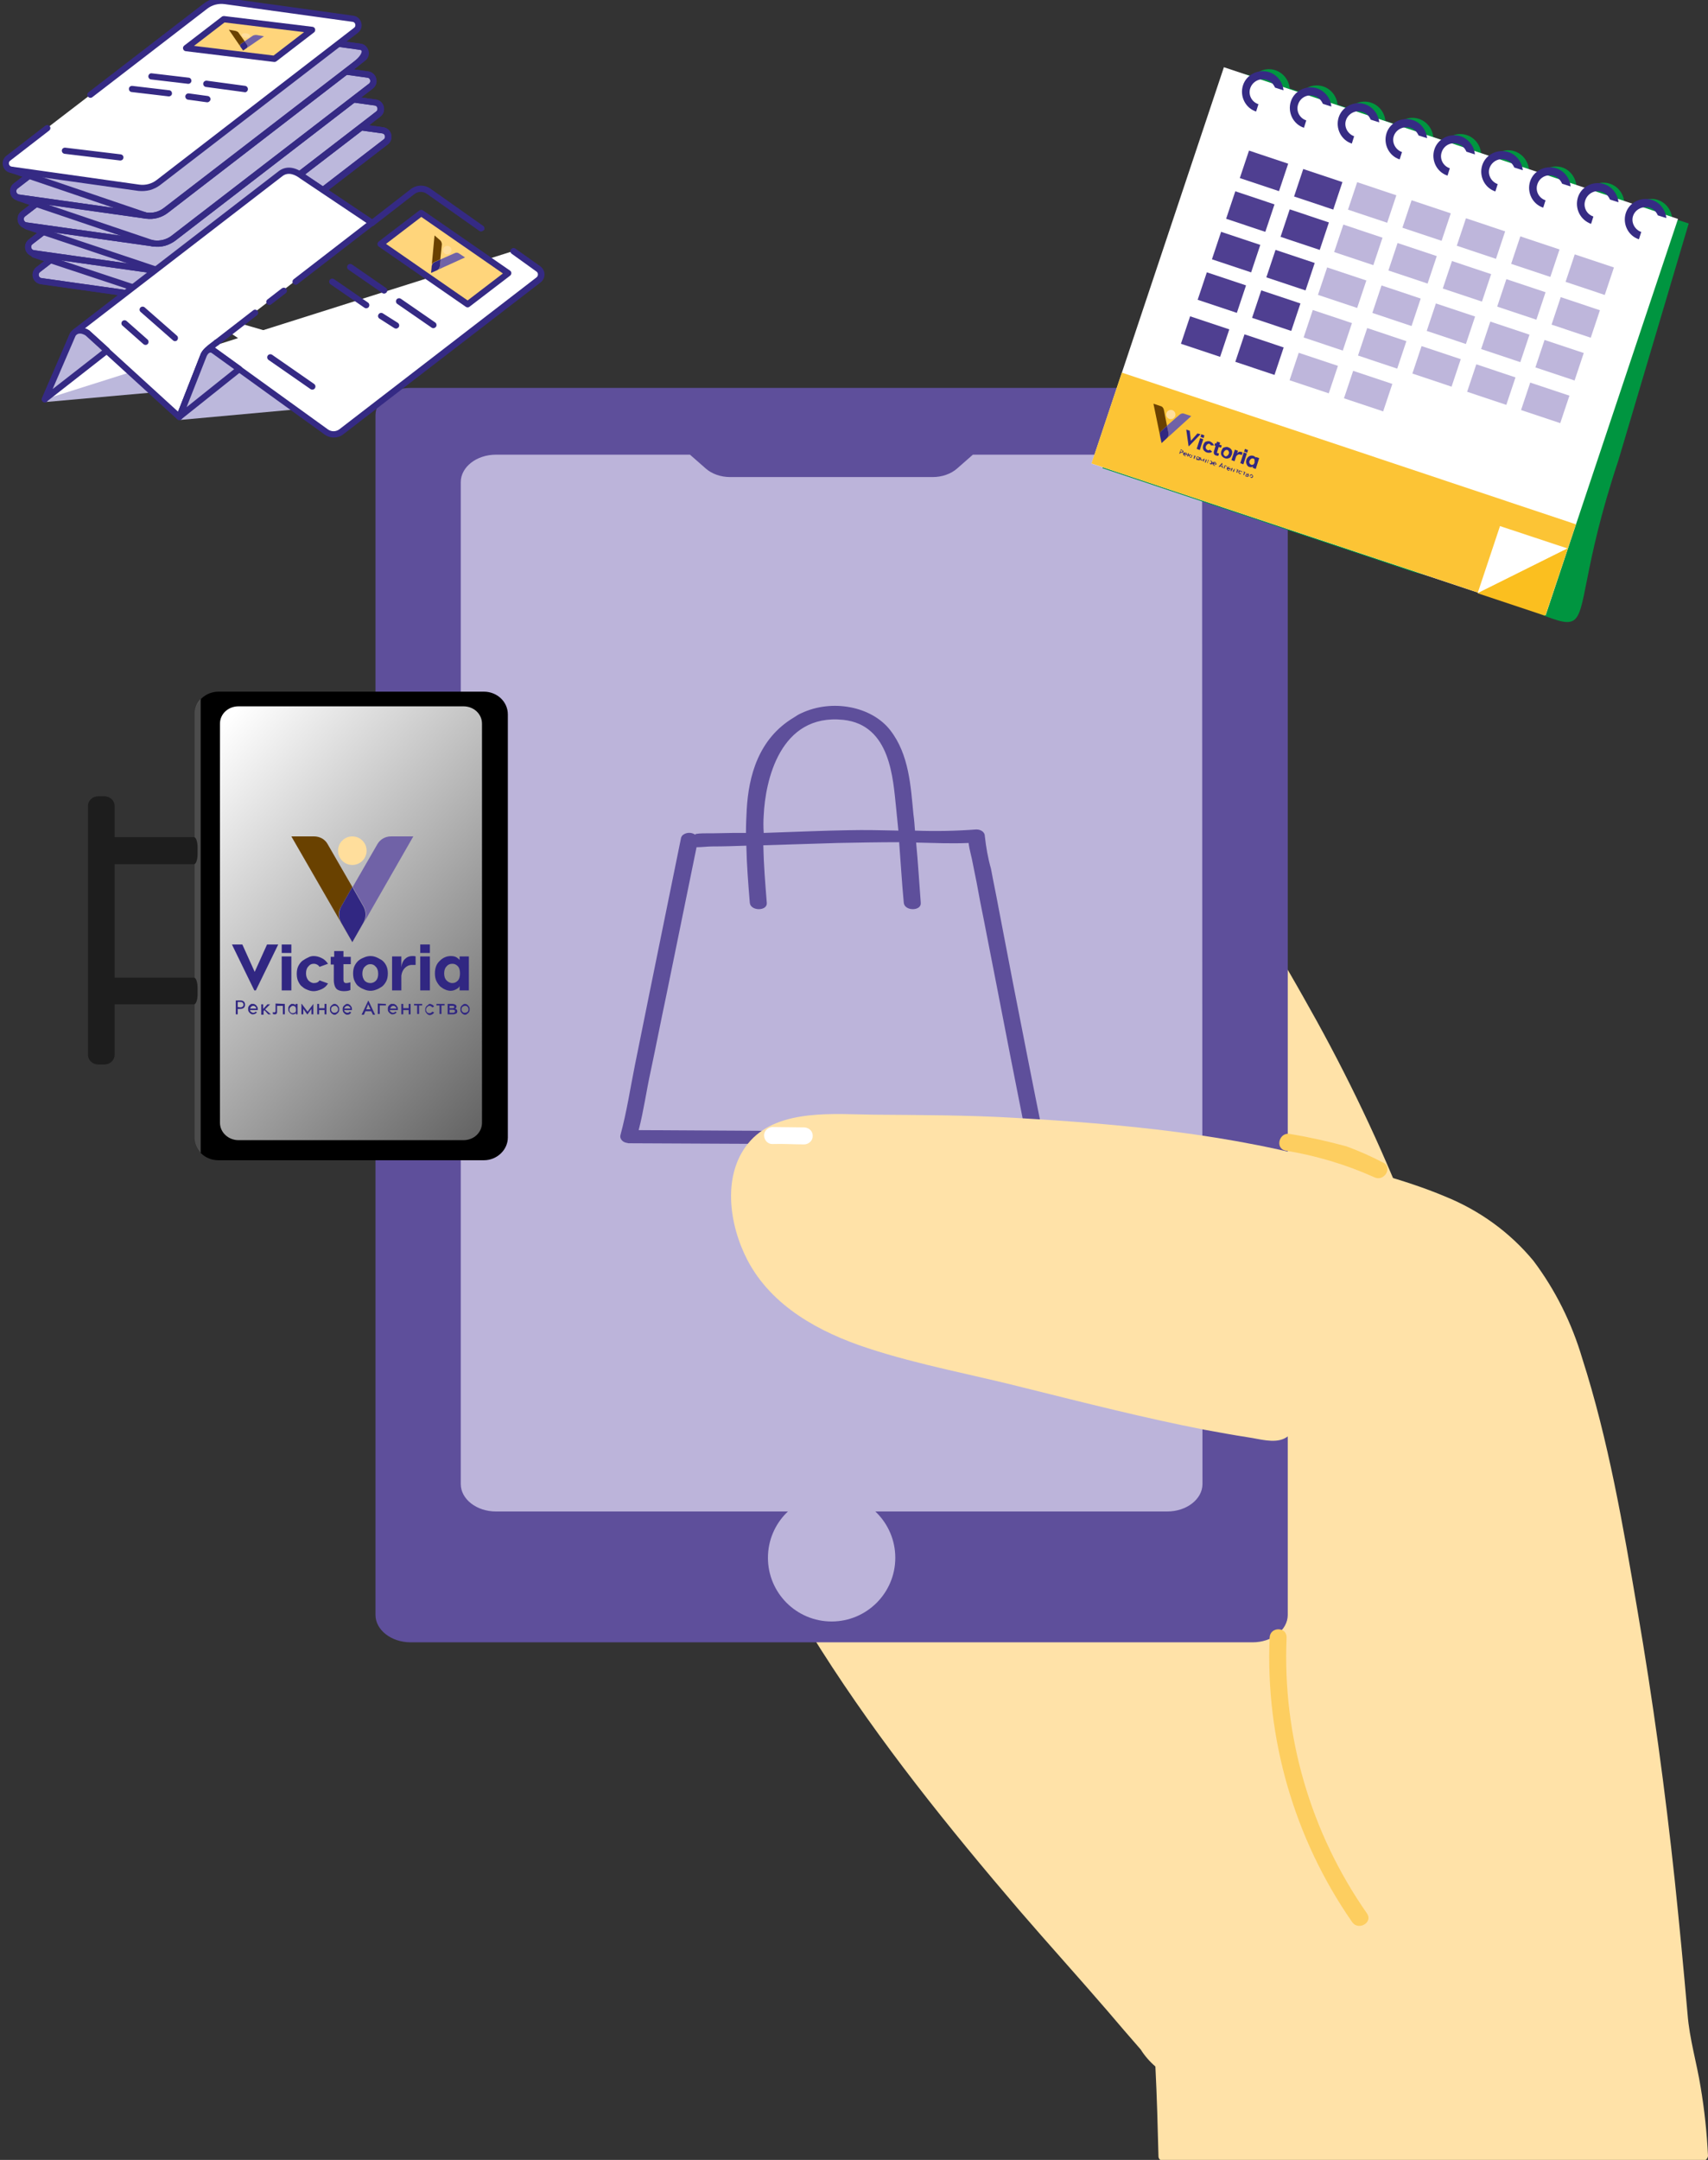 <?xml version="1.0" encoding="utf-8"?>
<!-- Generator: Adobe Illustrator 25.0.1, SVG Export Plug-In . SVG Version: 6.00 Build 0)  -->
<svg version="1.1" id="Слой_1" xmlns="http://www.w3.org/2000/svg" xmlns:xlink="http://www.w3.org/1999/xlink" x="0px" y="0px"
	 viewBox="0 0 44.26 55.96" style="enable-background:new 0 0 44.26 55.96;" xml:space="preserve">
<rect x="0" y="0" width="44.26" height="55.96" fill="#333333" stroke="none"/>
<style type="text/css">
	.st0{fill:#FFE2A8;}
	.st1{fill:#BCB4DA;}
	.st2{fill:#5E4F9B;}
	.st3{fill:none;}
	.st4{fill:#FDCE60;}
	.st5{fill:#FFFFFF;}
	.st6{fill:#009540;}
	.st7{fill:#FCC435;}
	.st8{fill:#BEB6DB;}
	.st9{fill:#4F3F91;}
	.st10{fill:#FBBF1F;}
	.st11{fill:#362B84;}
	.st12{fill:#FFDE9C;}
	.st13{fill:#694100;}
	.st14{fill:#7062A7;}
	.st15{fill:#312782;}
	.st16{fill:url(#rect907_2_);}
	.st17{fill:#1D1D1D;}
	.st18{opacity:0.3;fill:#FFFFFF;enable-background:new    ;}
	.st19{fill:#BCB8DC;}
	.st20{fill:#352A84;}
	.st21{fill:#FFD57B;}
</style>
<g>
	<path class="st0" d="M44.26,55.85c-0.03-0.59-0.09-1.18-0.19-1.77c-0.1-0.63-0.29-1.25-0.34-1.9c-0.1-1.15-0.21-2.3-0.33-3.45
		c-0.25-2.35-0.57-4.69-0.97-7.02c-0.37-2.18-0.75-4.4-1.43-6.52c-0.27-0.91-0.69-1.76-1.26-2.52c-0.61-0.74-1.4-1.31-2.29-1.67
		c-1.09-0.46-2.25-0.72-3.38-1.06c-1.06-0.31-2.14-0.52-3.23-0.62c-0.04,0-0.08,0.02-0.09,0.06c-0.62,1.17-1.13,2.39-1.78,3.56
		c-0.73,1.32-1.72,2.45-2.72,3.56c-0.3,0.36-0.64,0.69-1.01,0.97c-0.37,0.25-0.74,0.49-1.13,0.7c-0.84,0.47-1.71,0.88-2.58,1.29
		c-0.34,0.16-0.68,0.32-1.02,0.49c-0.18,0.07-0.36,0.17-0.5,0.3c-0.18,0.22,0.16,0.58,0.26,0.78c0.31,0.58,0.65,1.16,1.01,1.72
		c1.52,2.39,3.3,4.6,5.14,6.75c0.75,0.87,1.52,1.72,2.27,2.59c0.29,0.34,0.58,0.68,0.87,1.01c0.1,0.16,0.23,0.31,0.38,0.44
		c0.04,0.78,0.06,1.55,0.08,2.33c0,0.06,0.05,0.11,0.11,0.11h14.04C44.21,55.96,44.26,55.91,44.26,55.85L44.26,55.85z"/>
	<path class="st0" d="M36.65,31.9c-0.71-1.87-1.56-3.69-2.53-5.45c-0.91-1.63-1.88-3.38-3.25-4.67c-0.21-0.2-0.52-0.55-0.84-0.6
		c-0.32-0.05-0.5,0.23-0.63,0.48c-0.41,0.8-0.62,1.68-0.61,2.58c-0.04,2.04,0.54,4.09,0.94,6.08c0.07,0.33,0.13,0.67,0.2,1
		c0.03,0.13,0.04,0.26,0.17,0.33c0.18,0.04,0.37,0.05,0.56,0.02h0.88c1.28,0,2.55,0,3.82,0c0.05,0,0.09-0.03,0.1-0.08l0.94,0.29
		c0.01,0.02,0.02,0.05,0.03,0.07C36.49,32.09,36.7,32.03,36.65,31.9z"/>
	<rect x="11.06" y="10.84" class="st1" width="21.14" height="29.91"/>
	<path class="st2" d="M27.04,29.46c-0.27-1.33-0.53-2.66-0.79-3.99c-0.13-0.66-0.25-1.32-0.38-1.98c-0.06-0.33-0.13-0.65-0.19-0.98
		c-0.08-0.28-0.13-0.57-0.16-0.85c0-0.1-0.1-0.17-0.22-0.17c-0.53,0.04-1.06,0.05-1.59,0.03c-0.01-0.14-0.02-0.28-0.04-0.42
		c-0.07-0.72-0.11-1.55-0.6-2.18c-0.48-0.62-1.51-0.82-2.31-0.44c-0.07,0.03-0.13,0.07-0.19,0.11c-0.92,0.55-1.17,1.52-1.22,2.38
		c-0.01,0.2-0.02,0.4-0.02,0.61L19,21.58l-0.55,0.01c-0.04,0-0.49-0.01-0.43,0.04c-0.09-0.07-0.23-0.07-0.32,0
		c-0.03,0.02-0.04,0.05-0.05,0.07c-0.27,1.33-0.54,2.65-0.81,3.98c-0.13,0.64-0.26,1.29-0.39,1.93c-0.12,0.6-0.21,1.2-0.37,1.79
		c-0.03,0.09,0.04,0.19,0.16,0.21c0.02,0,0.03,0.01,0.05,0.01c3.52,0.02,7.03,0.03,10.55,0.05c0.11,0,0.21-0.07,0.21-0.16
		C27.05,29.5,27.05,29.49,27.04,29.46z M19.79,21.13c0.04-0.9,0.42-2.65,2.06-2.48c1.23,0.13,1.29,1.53,1.37,2.27
		c0.02,0.2,0.04,0.4,0.06,0.6c-0.43-0.01-0.87-0.02-1.3-0.01c-0.64,0.01-1.28,0.04-1.91,0.06l-0.28,0.01
		C19.78,21.42,19.78,21.27,19.79,21.13L19.79,21.13z M16.55,29.28c0.13-0.5,0.2-1.02,0.31-1.52c0.14-0.66,0.27-1.33,0.41-1.99
		c0.26-1.27,0.52-2.55,0.78-3.82c0.14,0,0.29-0.02,0.4-0.02c0.3,0,0.59-0.01,0.89-0.02c0.01,0.5,0.05,0.99,0.09,1.48
		c0.02,0.22,0.46,0.22,0.44,0c-0.04-0.5-0.08-0.99-0.09-1.49c0.64-0.02,1.29-0.04,1.94-0.06c0.53-0.01,1.05-0.02,1.58-0.02
		c0.04,0.52,0.07,1.04,0.12,1.57c0.02,0.22,0.46,0.22,0.44,0c-0.04-0.52-0.07-1.04-0.12-1.56h0.02c0.45,0.01,0.89,0.03,1.34,0.01
		c0.02,0.18,0.08,0.36,0.11,0.54c0.07,0.33,0.13,0.65,0.19,0.98c0.14,0.69,0.27,1.39,0.41,2.09c0.25,1.29,0.5,2.58,0.76,3.88
		C23.23,29.32,19.89,29.3,16.55,29.28L16.55,29.28z"/>
	<path class="st2" d="M32.47,10.05H10.64c-0.5,0-0.91,0.32-0.91,0.71v31.08c0,0.39,0.41,0.71,0.91,0.71h21.82
		c0.5,0,0.91-0.32,0.91-0.71V10.77C33.38,10.37,32.97,10.06,32.47,10.05z M31.16,38.45c0,0.39-0.41,0.71-0.91,0.71h-17.4
		c-0.5,0-0.91-0.32-0.91-0.71V12.49c0-0.39,0.41-0.71,0.91-0.71h5.03l0.41,0.36c0.16,0.14,0.39,0.22,0.63,0.22h5.25
		c0.24,0,0.47-0.08,0.63-0.22l0.41-0.36h5.03c0.5,0,0.91,0.32,0.91,0.71L31.16,38.45L31.16,38.45z"/>
	<circle class="st1" cx="21.55" cy="40.36" r="1.65"/>
	<path class="st0" d="M34.66,30.18c0,0-0.01,0-0.01-0.01c-2.7-0.79-5.59-1.05-8.39-1.21c-1.2-0.07-2.4-0.07-3.61-0.08
		c-1.01-0.01-2.44-0.16-3.2,0.67c-0.76,0.84-0.56,2.18-0.08,3.1c0.63,1.2,1.87,1.87,3.12,2.28c1.34,0.44,2.75,0.69,4.11,1.04
		c1.53,0.38,3.06,0.77,4.6,1.07c0.38,0.07,0.76,0.14,1.15,0.2c0.28,0.04,0.66,0.16,0.93,0.03c0.29-0.14,0.45-0.54,0.57-0.81
		c0.15-0.33,0.26-0.68,0.34-1.03c0.4-1.68,0.31-3.45,0.54-5.16C34.74,30.23,34.71,30.19,34.66,30.18
		C34.67,30.18,34.67,30.18,34.66,30.18z"/>
	<path class="st3" d="M24.88,29.97c-0.05-0.51-0.41-0.93-0.9-1.06c-0.24-0.06-0.48-0.08-0.72-0.07c-0.47-0.04-0.93-0.06-1.4-0.09
		c-0.63-0.03-1.35-0.16-1.98-0.06c-1.15,0.19-1.03,1.47-0.33,2.1c0.42,0.38,0.98,0.54,1.52,0.68c0.62,0.19,1.26,0.29,1.91,0.31
		C23.98,31.77,25,31.09,24.88,29.97z"/>
	<path class="st4" d="M35.84,30.12c-0.31-0.16-0.62-0.3-0.95-0.42c-0.48-0.13-0.97-0.24-1.46-0.32c-0.28-0.06-0.4,0.37-0.12,0.43
		c0.79,0.13,1.57,0.36,2.3,0.69C35.87,30.63,36.1,30.24,35.84,30.12z"/>
	<path class="st4" d="M35.42,49.57c-1.46-2.09-2.19-4.6-2.08-7.14c0.01-0.29-0.43-0.29-0.44,0c-0.11,2.62,0.64,5.21,2.14,7.37
		C35.2,50.03,35.59,49.81,35.42,49.57z"/>
	<path class="st5" d="M20.85,29.21c-0.28,0-0.56-0.01-0.84-0.01c-0.12,0.01-0.22,0.11-0.21,0.23c0.01,0.12,0.1,0.21,0.21,0.21
		c0.28-0.01,0.56,0.01,0.84,0.01c0.12-0.01,0.22-0.11,0.21-0.23C21.06,29.31,20.97,29.22,20.85,29.21z"/>
	<path class="st6" d="M41.94,11.92l1.82-6.13l-0.43-0.14c-0.02-0.21-0.16-0.4-0.37-0.47c-0.21-0.07-0.43,0-0.57,0.15l-0.3-0.1
		c-0.02-0.21-0.16-0.4-0.37-0.47c-0.21-0.07-0.43,0-0.57,0.15l-0.3-0.1c-0.02-0.21-0.16-0.4-0.36-0.47c-0.21-0.07-0.43,0-0.57,0.15
		l-0.3-0.1c-0.02-0.21-0.16-0.4-0.37-0.47c-0.21-0.07-0.43,0-0.57,0.15l-0.3-0.1c-0.02-0.21-0.16-0.4-0.37-0.47
		c-0.21-0.07-0.43,0-0.57,0.15l-0.3-0.1c-0.02-0.21-0.16-0.4-0.37-0.47c-0.21-0.07-0.43,0-0.57,0.15l-0.3-0.1
		c-0.02-0.21-0.16-0.4-0.37-0.47c-0.21-0.07-0.43,0-0.57,0.15l-0.3-0.1c-0.02-0.21-0.16-0.4-0.37-0.47c-0.21-0.07-0.43,0-0.57,0.15
		l-0.3-0.1c-0.02-0.21-0.16-0.4-0.37-0.47c-0.21-0.07-0.43,0-0.57,0.15L32,1.87l-3.43,10.26l8.06,2.69
		C42.47,16.34,40.04,17.63,41.94,11.92z"/>
	
		<rect x="30.46" y="2.66" transform="matrix(0.317 -0.949 0.949 0.317 16.105 40.073)" class="st5" width="10.82" height="12.4"/>
	
		<rect x="33.31" y="6.61" transform="matrix(0.317 -0.949 0.949 0.317 11.452 41.523)" class="st7" width="2.48" height="12.4"/>
	<g>
		
			<rect x="35.17" y="4.72" transform="matrix(0.317 -0.949 0.949 0.317 19.303 37.312)" class="st8" width="0.75" height="1.07"/>
		
			<rect x="36.58" y="5.19" transform="matrix(0.317 -0.949 0.949 0.317 19.82 38.969)" class="st8" width="0.75" height="1.07"/>
		
			<rect x="37.99" y="5.66" transform="matrix(0.317 -0.949 0.949 0.317 20.336 40.625)" class="st8" width="0.75" height="1.07"/>
		
			<rect x="39.4" y="6.13" transform="matrix(0.317 -0.949 0.949 0.317 20.852 42.283)" class="st8" width="0.75" height="1.07"/>
		
			<rect x="40.81" y="6.6" transform="matrix(0.317 -0.949 0.949 0.317 21.369 43.939)" class="st8" width="0.75" height="1.07"/>
	</g>
	<g>
		
			<rect x="32.01" y="4.96" transform="matrix(0.317 -0.949 0.949 0.317 16.919 34.473)" class="st9" width="0.75" height="1.07"/>
		
			<rect x="33.42" y="5.43" transform="matrix(0.317 -0.949 0.949 0.317 17.436 36.13)" class="st9" width="0.75" height="1.07"/>
	</g>
	<g>
		
			<rect x="34.81" y="5.83" transform="matrix(0.317 -0.949 0.949 0.317 18.005 37.717)" class="st8" width="0.75" height="1.07"/>
		
			<rect x="36.21" y="6.3" transform="matrix(0.317 -0.949 0.949 0.317 18.521 39.374)" class="st8" width="0.75" height="1.07"/>
		
			<rect x="37.62" y="6.77" transform="matrix(0.317 -0.949 0.949 0.317 19.037 41.03)" class="st8" width="0.75" height="1.07"/>
		
			<rect x="39.03" y="7.24" transform="matrix(0.317 -0.949 0.949 0.317 19.554 42.688)" class="st8" width="0.75" height="1.07"/>
		
			<rect x="40.44" y="7.71" transform="matrix(0.317 -0.949 0.949 0.317 20.07 44.344)" class="st8" width="0.75" height="1.07"/>
	</g>
	<g>
		
			<rect x="31.64" y="6.01" transform="matrix(0.317 -0.949 0.949 0.317 15.672 34.839)" class="st9" width="0.75" height="1.07"/>
		
			<rect x="33.05" y="6.48" transform="matrix(0.317 -0.949 0.949 0.317 16.189 36.496)" class="st9" width="0.75" height="1.07"/>
	</g>
	<g>
		
			<rect x="34.39" y="6.93" transform="matrix(0.317 -0.949 0.949 0.317 16.675 38.079)" class="st8" width="0.75" height="1.07"/>
		
			<rect x="35.8" y="7.4" transform="matrix(0.317 -0.949 0.949 0.317 17.191 39.736)" class="st8" width="0.75" height="1.07"/>
		
			<rect x="37.21" y="7.87" transform="matrix(0.317 -0.949 0.949 0.317 17.707 41.391)" class="st8" width="0.75" height="1.07"/>
		
			<rect x="38.62" y="8.34" transform="matrix(0.317 -0.949 0.949 0.317 18.224 43.05)" class="st8" width="0.75" height="1.07"/>
		
			<rect x="40.02" y="8.81" transform="matrix(0.317 -0.949 0.949 0.317 18.74 44.705)" class="st8" width="0.75" height="1.07"/>
	</g>
	<g>
		
			<rect x="31.27" y="7.06" transform="matrix(0.317 -0.949 0.949 0.317 14.423 35.204)" class="st9" width="0.75" height="1.07"/>
		
			<rect x="32.68" y="7.53" transform="matrix(0.317 -0.949 0.949 0.317 14.94 36.861)" class="st9" width="0.75" height="1.07"/>
	</g>
	<g>
		
			<rect x="34.02" y="8.03" transform="matrix(0.317 -0.949 0.949 0.317 15.376 38.483)" class="st8" width="0.75" height="1.07"/>
		
			<rect x="35.43" y="8.5" transform="matrix(0.317 -0.949 0.949 0.317 15.893 40.14)" class="st8" width="0.75" height="1.07"/>
		
			<rect x="36.84" y="8.97" transform="matrix(0.317 -0.949 0.949 0.317 16.409 41.796)" class="st8" width="0.75" height="1.07"/>
		
			<rect x="38.25" y="9.45" transform="matrix(0.317 -0.949 0.949 0.317 16.925 43.454)" class="st8" width="0.75" height="1.07"/>
		
			<rect x="39.65" y="9.91" transform="matrix(0.317 -0.949 0.949 0.317 17.442 45.11)" class="st8" width="0.75" height="1.07"/>
	</g>
	<g>
		
			<rect x="30.84" y="8.2" transform="matrix(0.317 -0.949 0.949 0.317 13.044 35.574)" class="st9" width="0.75" height="1.07"/>
		
			<rect x="32.25" y="8.67" transform="matrix(0.317 -0.949 0.949 0.317 13.56 37.231)" class="st9" width="0.75" height="1.07"/>
	</g>
	<g>
		
			<rect x="33.65" y="9.14" transform="matrix(0.317 -0.949 0.949 0.317 14.076 38.888)" class="st8" width="0.75" height="1.07"/>
		
			<rect x="35.06" y="9.61" transform="matrix(0.317 -0.949 0.949 0.317 14.593 40.545)" class="st8" width="0.75" height="1.07"/>
	</g>
	<polygon class="st5" points="38.29,15.37 38.87,13.63 40.62,14.21 	"/>
	<polygon class="st10" points="40.62,14.21 40.03,15.95 38.29,15.37 	"/>
	<g>
		<path class="st11" d="M32.83,2.07c0.1,0.03,0.17,0.11,0.21,0.2l0.22,0.07c-0.02-0.21-0.16-0.4-0.37-0.47
			c-0.28-0.09-0.59,0.06-0.68,0.34c-0.09,0.28,0.06,0.59,0.34,0.68l0.06-0.19c-0.18-0.06-0.27-0.25-0.21-0.42
			C32.46,2.11,32.65,2.01,32.83,2.07z"/>
		<path class="st11" d="M34.07,2.49c0.1,0.03,0.17,0.11,0.21,0.2l0.22,0.07c-0.02-0.21-0.16-0.4-0.37-0.47
			c-0.28-0.09-0.59,0.06-0.68,0.34c-0.09,0.28,0.06,0.59,0.34,0.68l0.06-0.19c-0.18-0.06-0.27-0.25-0.21-0.42
			C33.7,2.52,33.89,2.43,34.07,2.49z"/>
		<path class="st11" d="M35.31,2.9c0.1,0.03,0.17,0.11,0.21,0.2l0.22,0.07c-0.02-0.21-0.16-0.4-0.37-0.47
			c-0.28-0.09-0.59,0.06-0.68,0.34c-0.09,0.28,0.06,0.59,0.34,0.68l0.06-0.19c-0.17-0.06-0.27-0.25-0.21-0.42
			C34.94,2.94,35.13,2.84,35.31,2.9z"/>
		<path class="st11" d="M36.55,3.31c0.1,0.03,0.17,0.11,0.21,0.2l0.22,0.07c-0.02-0.21-0.16-0.4-0.37-0.47
			c-0.28-0.09-0.59,0.06-0.68,0.34c-0.09,0.28,0.06,0.59,0.34,0.68l0.06-0.19c-0.17-0.06-0.27-0.25-0.21-0.42
			C36.18,3.35,36.37,3.26,36.55,3.31z"/>
		<path class="st11" d="M37.79,3.73c0.1,0.03,0.17,0.11,0.21,0.2L38.22,4c-0.02-0.21-0.16-0.4-0.37-0.47
			c-0.28-0.09-0.59,0.06-0.68,0.34c-0.09,0.28,0.06,0.59,0.34,0.68l0.06-0.19c-0.18-0.06-0.27-0.25-0.21-0.42
			C37.42,3.76,37.61,3.67,37.79,3.73z"/>
		<path class="st11" d="M39.03,4.14c0.1,0.03,0.17,0.11,0.21,0.2l0.22,0.07c-0.02-0.21-0.16-0.4-0.37-0.47
			c-0.28-0.09-0.59,0.06-0.68,0.34c-0.09,0.28,0.06,0.59,0.34,0.68l0.06-0.19c-0.17-0.06-0.27-0.25-0.21-0.42
			C38.66,4.18,38.85,4.08,39.03,4.14z"/>
		<path class="st11" d="M40.27,4.56c0.1,0.03,0.17,0.11,0.21,0.2l0.22,0.07c-0.02-0.21-0.16-0.4-0.37-0.47
			c-0.28-0.09-0.59,0.06-0.68,0.34c-0.09,0.28,0.06,0.59,0.34,0.68l0.06-0.19c-0.18-0.06-0.27-0.25-0.21-0.42
			C39.9,4.59,40.09,4.5,40.27,4.56z"/>
		<path class="st11" d="M41.51,4.97c0.1,0.03,0.17,0.11,0.21,0.2l0.22,0.07c-0.02-0.21-0.16-0.4-0.37-0.47
			c-0.28-0.09-0.59,0.06-0.68,0.34C40.8,5.4,40.95,5.7,41.23,5.8l0.06-0.19c-0.18-0.06-0.27-0.25-0.21-0.42
			C41.14,5.01,41.33,4.91,41.51,4.97z"/>
		<path class="st11" d="M42.75,5.38c0.1,0.03,0.17,0.11,0.21,0.2l0.22,0.07c-0.02-0.21-0.16-0.4-0.37-0.47
			c-0.28-0.09-0.59,0.06-0.68,0.34c-0.09,0.28,0.06,0.59,0.34,0.68l0.06-0.19c-0.17-0.06-0.27-0.25-0.21-0.42
			C42.38,5.42,42.57,5.33,42.75,5.38z"/>
	</g>
	<circle class="st12" cx="30.34" cy="10.74" r="0.12"/>
	<path class="st13" d="M30.1,11.16l0.14-0.13l-0.08-0.41c-0.01-0.05-0.04-0.09-0.09-0.1l-0.18-0.06l0.21,1.02l0,0l-0.04-0.19
		C30.05,11.24,30.06,11.19,30.1,11.16z"/>
	<path class="st14" d="M30.87,10.78l-0.18-0.06c-0.05-0.02-0.1,0-0.13,0.03l-0.32,0.28l0.04,0.19c0.01,0.05-0.01,0.1-0.04,0.13
		l-0.14,0.13l0,0L30.87,10.78z"/>
	<path class="st15" d="M30.28,11.22l-0.04-0.19l-0.14,0.13c-0.04,0.03-0.05,0.08-0.04,0.13l0.04,0.19l0.14-0.13
		C30.27,11.32,30.29,11.27,30.28,11.22z"/>
	<g>
		<g>
			<path class="st15" d="M31.11,11.25l-0.3,0.31l-0.01,0l-0.06-0.43l0.09,0.03l0.03,0.26l0.17-0.19L31.11,11.25z"/>
			<path class="st15" d="M31.21,11.28l-0.02,0.07l-0.08-0.03l0.02-0.07L31.21,11.28z M31.18,11.38l-0.09,0.28l-0.08-0.03l0.09-0.28
				L31.18,11.38z"/>
			<path class="st15" d="M31.36,11.44c0.02,0.01,0.04,0.02,0.06,0.04c0.02,0.02,0.03,0.04,0.04,0.06l-0.08,0
				c-0.01-0.02-0.02-0.03-0.04-0.04c-0.02-0.01-0.03,0-0.05,0.01c-0.02,0.01-0.03,0.03-0.04,0.05c-0.01,0.02-0.01,0.04,0,0.06
				c0.01,0.02,0.02,0.03,0.04,0.04c0.02,0.01,0.04,0.01,0.06-0.01l0.06,0.05c-0.02,0.02-0.04,0.03-0.07,0.03s-0.05,0-0.07-0.01
				c-0.01,0-0.03-0.01-0.04-0.02c-0.01-0.01-0.03-0.02-0.04-0.04c-0.01-0.02-0.02-0.03-0.02-0.06c0-0.02,0-0.04,0.01-0.07
				c0.01-0.02,0.02-0.04,0.03-0.06c0.02-0.02,0.03-0.03,0.05-0.03c0.02-0.01,0.04-0.01,0.05-0.01
				C31.33,11.43,31.35,11.43,31.36,11.44z"/>
			<path class="st15" d="M31.64,11.6l-0.06-0.02l-0.04,0.13c-0.01,0.02,0,0.03,0.01,0.03c0.01,0,0.03,0.01,0.04,0.01l-0.02,0.06
				c-0.01,0-0.03,0-0.06-0.01c-0.03-0.01-0.04-0.02-0.05-0.04c-0.01-0.02-0.01-0.04,0-0.08l0.04-0.13l-0.03-0.01l0.02-0.06
				l0.03,0.01l0.02-0.05l0.08,0.03l-0.02,0.05l0.06,0.02L31.64,11.6z"/>
			<path class="st15" d="M31.78,11.58c0.02,0,0.03,0,0.05,0.01s0.03,0.01,0.04,0.02c0.01,0.01,0.03,0.02,0.04,0.04
				c0.01,0.02,0.02,0.03,0.02,0.06c0,0.02,0,0.04-0.01,0.07c-0.01,0.02-0.02,0.04-0.03,0.06c-0.02,0.02-0.03,0.03-0.05,0.03
				c-0.02,0.01-0.04,0.01-0.05,0.01c-0.02,0-0.03,0-0.05-0.01c-0.01,0-0.03-0.01-0.04-0.02c-0.01-0.01-0.03-0.02-0.04-0.04
				c-0.01-0.02-0.02-0.03-0.02-0.06c0-0.02,0-0.04,0.01-0.07c0.01-0.02,0.02-0.04,0.03-0.06c0.02-0.02,0.03-0.03,0.05-0.03
				C31.74,11.59,31.76,11.58,31.78,11.58z M31.8,11.66c-0.02-0.01-0.04,0-0.05,0.01c-0.02,0.01-0.03,0.03-0.04,0.05
				c-0.01,0.02-0.01,0.04,0,0.06c0.01,0.02,0.02,0.03,0.04,0.04c0.02,0.01,0.03,0,0.05-0.01c0.02-0.01,0.03-0.03,0.04-0.05
				c0.01-0.02,0.01-0.05,0-0.06C31.83,11.67,31.82,11.66,31.8,11.66z"/>
			<path class="st15" d="M32.17,11.71c0.01,0,0.02,0.01,0.03,0.01l-0.02,0.07c-0.01,0-0.01-0.01-0.03-0.01
				c-0.02-0.01-0.05-0.01-0.07,0c-0.02,0.01-0.04,0.03-0.05,0.05l-0.04,0.12l-0.08-0.03L32,11.65l0.08,0.03l-0.03,0.09
				c0.01-0.03,0.03-0.05,0.05-0.06C32.12,11.7,32.14,11.7,32.17,11.71z"/>
			<path class="st15" d="M32.34,11.66l-0.02,0.07l-0.08-0.03l0.02-0.07L32.34,11.66z M32.31,11.75l-0.09,0.28L32.14,12l0.09-0.28
				L32.31,11.75z"/>
			<path class="st15" d="M32.48,11.81c0.02,0.01,0.04,0.02,0.05,0.03s0.02,0.02,0.01,0.03l0.01-0.03l0.08,0.03l-0.09,0.28
				l-0.08-0.03l0.01-0.04c0,0.01-0.01,0.01-0.03,0.02c-0.02,0.01-0.04,0-0.06,0c-0.01,0-0.03-0.01-0.04-0.02
				c-0.01-0.01-0.02-0.02-0.03-0.04c-0.01-0.02-0.01-0.03-0.02-0.06c0-0.02,0-0.04,0.01-0.07c0.01-0.04,0.04-0.07,0.07-0.09
				C32.41,11.8,32.44,11.8,32.48,11.81z M32.51,11.91c-0.01-0.02-0.02-0.03-0.04-0.03c-0.02-0.01-0.04,0-0.05,0.01
				c-0.02,0.01-0.03,0.03-0.04,0.05c-0.01,0.02-0.01,0.04,0,0.06c0.01,0.02,0.02,0.03,0.04,0.04c0.02,0.01,0.03,0,0.05,0
				c0.02-0.01,0.03-0.03,0.04-0.05C32.51,11.95,32.51,11.93,32.51,11.91z"/>
		</g>
	</g>
	<g>
		<path class="st15" d="M30.63,11.66c0.01,0,0.02,0.01,0.03,0.02c0.01,0.01,0.01,0.02,0,0.03c0,0.01-0.01,0.02-0.02,0.02
			c-0.01,0-0.02,0-0.03,0l-0.02-0.01l-0.01,0.04l-0.02-0.01l0.04-0.11L30.63,11.66L30.63,11.66z M30.61,11.71c0.01,0,0.01,0,0.02,0
			c0.01,0,0.01-0.01,0.01-0.01c0-0.01,0-0.01,0-0.02c0-0.01-0.01-0.01-0.02-0.01l-0.02-0.01l-0.01,0.04L30.61,11.71L30.61,11.71z"/>
		<path class="st15" d="M30.73,11.72c0,0,0.01,0,0.01,0.01c0,0,0.01,0.01,0.01,0.01c0,0,0,0.01,0.01,0.02c0,0.01,0,0.01,0,0.02
			c0,0,0,0,0,0.01l-0.07-0.02c0,0.01,0,0.01,0,0.02s0.01,0.01,0.01,0.01c0.01,0,0.02,0,0.02,0l0.01,0.01
			c-0.01,0.01-0.02,0.01-0.04,0c0,0-0.01,0-0.01-0.01c0,0-0.01-0.01-0.01-0.01c0,0-0.01-0.01-0.01-0.02c0-0.01,0-0.01,0-0.02
			s0.01-0.01,0.01-0.02c0,0,0.01-0.01,0.01-0.01s0.01,0,0.02,0C30.72,11.72,30.72,11.72,30.73,11.72z M30.72,11.73
			c-0.01,0-0.01,0-0.02,0s-0.01,0.01-0.01,0.01l0.05,0.02c0-0.01,0-0.01,0-0.02C30.73,11.74,30.73,11.73,30.72,11.73z"/>
		<path class="st15" d="M30.84,11.85l-0.02-0.01L30.8,11.8l-0.01,0l-0.01,0.03l-0.02-0.01l0.03-0.08l0.02,0.01l-0.01,0.04l0.05-0.02
			l0.02,0.01l-0.05,0.03L30.84,11.85z"/>
		<path class="st15" d="M30.98,11.81l-0.03,0.08l-0.02-0.01l0.02-0.07l-0.05-0.02l-0.02,0.05c0,0.01-0.01,0.01-0.01,0.02
			c0,0-0.01,0-0.02,0s-0.01,0-0.01-0.01l0-0.01c0,0,0.01,0.01,0.01,0.01c0,0,0,0,0.01,0s0,0,0,0l0.02-0.06L30.98,11.81L30.98,11.81z
			"/>
		<path class="st15" d="M31.05,11.83c0.01,0,0.01,0.01,0.02,0.01c0,0,0.01,0.01,0.01,0.01l0-0.01l0.02,0.01l-0.03,0.08l-0.02-0.01
			l0-0.01c0,0-0.01,0.01-0.01,0.01c-0.01,0-0.01,0-0.02,0c0,0-0.01,0-0.01-0.01c0,0-0.01-0.01-0.01-0.01c0,0,0-0.01,0-0.02
			s0-0.01,0-0.02c0-0.01,0.01-0.01,0.01-0.02c0,0,0.01-0.01,0.01-0.01c0,0,0.01,0,0.02,0C31.04,11.82,31.04,11.82,31.05,11.83z
			 M31.06,11.85c0-0.01-0.01-0.01-0.01-0.01s-0.01,0-0.02,0s-0.01,0.01-0.01,0.02c0,0.01,0,0.02,0,0.02c0,0.01,0.01,0.01,0.02,0.01
			c0.01,0,0.01,0,0.02,0c0.01,0,0.01-0.01,0.01-0.02C31.06,11.87,31.06,11.86,31.06,11.85z"/>
		<path class="st15" d="M31.22,11.88l-0.03,0.08l-0.02-0.01l0.01-0.04l-0.05,0.03l0,0l-0.02-0.05l-0.01,0.04l-0.02-0.01l0.03-0.08
			l0,0l0.03,0.08L31.22,11.88L31.22,11.88z"/>
		<path class="st15" d="M31.3,11.91l0.02,0.01L31.29,12L31.28,12l0.01-0.04l-0.04-0.01l-0.01,0.04l-0.02-0.01l0.03-0.08l0.02,0.01
			l-0.01,0.04l0.04,0.01L31.3,11.91z"/>
		<path class="st15" d="M31.39,11.94c0,0,0.01,0,0.01,0.01c0,0,0.01,0.01,0.01,0.01s0,0.01,0.01,0.02c0,0.01,0,0.01,0,0.02
			s-0.01,0.01-0.01,0.02c0,0-0.01,0.01-0.01,0.01s-0.01,0-0.02,0c-0.01,0-0.01,0-0.01,0c0,0-0.01,0-0.01-0.01
			c0,0-0.01-0.01-0.01-0.01c0,0-0.01-0.01-0.01-0.02c0-0.01,0-0.01,0-0.02c0-0.01,0.01-0.01,0.01-0.02c0,0,0.01-0.01,0.01-0.01
			c0.01,0,0.01,0,0.02,0C31.38,11.94,31.38,11.94,31.39,11.94z M31.38,11.95c-0.01,0-0.01,0-0.02,0c-0.01,0-0.01,0.01-0.02,0.02
			c0,0.01,0,0.02,0,0.02c0,0.01,0.01,0.01,0.02,0.01c0.01,0,0.01,0,0.02,0c0.01,0,0.01-0.01,0.01-0.02c0-0.01,0-0.02,0-0.02
			C31.39,11.96,31.39,11.96,31.38,11.95z"/>
		<path class="st15" d="M31.49,11.97c0,0,0.01,0,0.01,0.01c0,0,0.01,0.01,0.01,0.01c0,0,0,0.01,0.01,0.02c0,0.01,0,0.01,0,0.02
			c0,0,0,0,0,0.01l-0.07-0.02c0,0.01,0,0.01,0,0.02c0,0.01,0.01,0.01,0.01,0.01c0.01,0,0.02,0,0.02,0l0.01,0.01
			c-0.01,0.01-0.02,0.01-0.04,0c0,0-0.01,0-0.01-0.01s-0.01-0.01-0.01-0.01c0,0-0.01-0.01-0.01-0.02c0-0.01,0-0.01,0-0.02
			c0-0.01,0.01-0.01,0.01-0.02c0,0,0.01-0.01,0.01-0.01c0.01,0,0.01,0,0.02,0C31.48,11.97,31.49,11.97,31.49,11.97z M31.49,11.99
			c-0.01,0-0.01,0-0.02,0S31.46,12,31.45,12l0.05,0.02c0-0.01,0-0.01,0-0.02C31.5,11.99,31.49,11.99,31.49,11.99z"/>
		<path class="st15" d="M31.67,12.13l0-0.03l-0.05-0.02l-0.02,0.02l-0.02-0.01l0.09-0.1l0,0l0.02,0.13L31.67,12.13z M31.63,12.07
			l0.04,0.01l0-0.05L31.63,12.07z"/>
		<path class="st15" d="M31.8,12.08l0,0.01l-0.05-0.02l-0.02,0.07l-0.02-0.01l0.03-0.08L31.8,12.08L31.8,12.08z"/>
		<path class="st15" d="M31.86,12.1c0,0,0.01,0,0.01,0.01c0,0,0.01,0.01,0.01,0.01c0,0,0,0.01,0.01,0.02c0,0.01,0,0.01,0,0.02
			c0,0,0,0,0,0.01l-0.07-0.02c0,0.01,0,0.01,0,0.02c0,0.01,0.01,0.01,0.01,0.01c0.01,0,0.02,0,0.02,0l0.01,0.01
			c-0.01,0.01-0.02,0.01-0.04,0c0,0-0.01,0-0.01-0.01s-0.01-0.01-0.01-0.01c0,0-0.01-0.01-0.01-0.02c0-0.01,0-0.01,0-0.02
			c0-0.01,0.01-0.01,0.01-0.02c0,0,0.01-0.01,0.01-0.01c0.01,0,0.01,0,0.02,0C31.85,12.1,31.86,12.1,31.86,12.1z M31.86,12.11
			c-0.01,0-0.01,0-0.02,0s-0.01,0.01-0.01,0.01l0.05,0.02c0-0.01,0-0.01,0-0.02C31.87,12.12,31.86,12.11,31.86,12.11z"/>
		<path class="st15" d="M31.99,12.14L32,12.15l-0.03,0.08l-0.02-0.01l0.01-0.04l-0.04-0.01l-0.01,0.04l-0.02-0.01l0.03-0.08
			l0.02,0.01l-0.01,0.04l0.04,0.01L31.99,12.14z"/>
		<path class="st15" d="M32.1,12.18l0,0.01l-0.02-0.01l-0.02,0.07l-0.02-0.01l0.02-0.07l-0.02-0.01l0-0.01L32.1,12.18z"/>
		<path class="st15" d="M32.16,12.2c0.01,0,0.01,0.01,0.02,0.01c0.01,0.01,0.01,0.01,0.01,0.02l-0.02,0c0-0.01-0.01-0.02-0.02-0.02
			c-0.01,0-0.01,0-0.02,0c-0.01,0-0.01,0.01-0.02,0.02c0,0.01,0,0.02,0,0.02c0,0.01,0.01,0.01,0.02,0.01c0,0,0.01,0,0.01,0
			c0,0,0.01,0,0.01,0l0.01,0.01c-0.01,0.01-0.01,0.01-0.02,0.01c-0.01,0-0.01,0-0.02,0c0,0-0.01,0-0.01-0.01
			c0,0-0.01-0.01-0.01-0.01c0,0,0-0.01-0.01-0.02c0-0.01,0-0.01,0-0.02c0-0.01,0.01-0.01,0.01-0.02c0,0,0.01-0.01,0.01-0.01
			c0.01,0,0.01,0,0.02,0C32.15,12.2,32.16,12.2,32.16,12.2z"/>
		<path class="st15" d="M32.28,12.24l0,0.01l-0.02-0.01l-0.02,0.07l-0.02-0.01l0.02-0.07l-0.02-0.01l0-0.01L32.28,12.24z"/>
		<path class="st15" d="M32.35,12.3c0.01,0.01,0.01,0.02,0.01,0.03c0,0.01-0.01,0.01-0.02,0.02s-0.02,0-0.03,0l-0.04-0.01l0.03-0.08
			l0.04,0.01c0.01,0,0.02,0.01,0.02,0.01c0,0.01,0,0.01,0,0.02C32.36,12.3,32.36,12.3,32.35,12.3z M32.31,12.26l-0.01,0.02
			l0.02,0.01c0.01,0,0.01,0,0.02,0c0-0.01,0-0.01-0.01-0.01L32.31,12.26z M32.32,12.33c0.01,0,0.02,0,0.02,0
			c0-0.01,0-0.02-0.01-0.02L32.3,12.3l-0.01,0.03L32.32,12.33z"/>
		<path class="st15" d="M32.44,12.29c0,0,0.01,0,0.01,0.01s0.01,0.01,0.01,0.01c0,0,0,0.01,0.01,0.02c0,0.01,0,0.01,0,0.02
			c0,0.01-0.01,0.01-0.01,0.02c0,0-0.01,0.01-0.01,0.01c-0.01,0-0.01,0-0.02,0c-0.01,0-0.01,0-0.01,0c0,0-0.01,0-0.01-0.01
			s-0.01-0.01-0.01-0.01c0,0-0.01-0.01-0.01-0.02c0-0.01,0-0.01,0-0.02s0.01-0.01,0.01-0.02c0,0,0.01-0.01,0.01-0.01
			c0.01,0,0.01,0,0.02,0C32.43,12.29,32.44,12.29,32.44,12.29z M32.44,12.31c-0.01,0-0.01,0-0.02,0c-0.01,0-0.01,0.01-0.02,0.02
			c0,0.01,0,0.02,0,0.02c0,0.01,0.01,0.01,0.02,0.01s0.01,0,0.02,0c0.01,0,0.01-0.01,0.01-0.02c0-0.01,0-0.02,0-0.02
			C32.45,12.31,32.44,12.31,32.44,12.31z"/>
	</g>
	<path id="rect4169_1_" d="M13.16,18.51v10.96c0,0.32-0.28,0.59-0.62,0.59H5.66c-0.35,0-0.62-0.26-0.62-0.59l0-10.96
		c0-0.32,0.28-0.59,0.62-0.59h6.88C12.88,17.92,13.16,18.18,13.16,18.51z"/>
	
		<linearGradient id="rect907_2_" gradientUnits="userSpaceOnUse" x1="-93.115" y1="-548.682" x2="-73.796" y2="-533.185" gradientTransform="matrix(-3.207503e-07 0.926 0.68 2.356975e-07 379.192 104.653)">
		<stop  offset="0" style="stop-color:#FFFFFF"/>
		<stop  offset="1" style="stop-color:#000000"/>
	</linearGradient>
	<path id="rect907_1_" class="st16" d="M12.49,18.75v10.34c0,0.25-0.21,0.45-0.48,0.45H6.18c-0.26,0-0.48-0.2-0.48-0.45l0-10.34
		c0-0.25,0.21-0.45,0.48-0.45l5.83,0C12.28,18.3,12.49,18.5,12.49,18.75z"/>
	<path id="rect4186_5_" class="st17" d="M2.97,20.88v6.45c0,0.14-0.12,0.25-0.27,0.25H2.55c-0.15,0-0.27-0.11-0.27-0.25l0-6.45
		c0-0.14,0.12-0.25,0.27-0.25H2.7C2.85,20.63,2.97,20.74,2.97,20.88z"/>
	<path id="rect4169-7_1_" class="st18" d="M5.2,18.11c-0.1,0.1-0.16,0.24-0.16,0.4l0,10.96c0,0.15,0.06,0.29,0.16,0.4V18.11z"/>
	<circle class="st12" cx="9.13" cy="22.04" r="0.37"/>
	<path class="st13" d="M8.84,23.49l0.29-0.51l-0.64-1.11c-0.07-0.13-0.21-0.2-0.35-0.2H7.55l1.58,2.74l0,0L8.84,23.9
		C8.76,23.77,8.76,23.62,8.84,23.49z"/>
	<path class="st14" d="M10.71,21.67h-0.58c-0.15,0-0.28,0.08-0.35,0.2l-0.64,1.11l0.29,0.51c0.07,0.13,0.07,0.28,0,0.41l-0.29,0.51
		l0,0L10.71,21.67z"/>
	<path class="st15" d="M9.42,23.49l-0.29-0.51l-0.29,0.51c-0.07,0.13-0.07,0.28,0,0.41l0.29,0.51l0.29-0.51
		C9.49,23.77,9.49,23.62,9.42,23.49z"/>
	<g>
		<g>
			<path class="st15" d="M7.21,24.47l-0.58,1.19H6.59l-0.58-1.19h0.27l0.32,0.71l0.32-0.71H7.21z"/>
			<path class="st15" d="M7.55,24.47v0.22H7.3v-0.22H7.55z M7.55,24.78v0.88H7.3v-0.88H7.55z"/>
			<path class="st15" d="M8.13,24.77c0.07,0,0.14,0.02,0.2,0.05c0.07,0.03,0.12,0.08,0.17,0.15l-0.22,0.08
				C8.25,25,8.19,24.97,8.13,24.97c-0.06,0-0.1,0.02-0.14,0.07c-0.04,0.04-0.06,0.1-0.06,0.18c0,0.07,0.02,0.13,0.06,0.18
				c0.04,0.04,0.09,0.07,0.14,0.07c0.07,0,0.12-0.02,0.15-0.07l0.22,0.08c-0.04,0.07-0.1,0.12-0.17,0.15
				c-0.07,0.03-0.14,0.05-0.2,0.05c-0.05,0-0.1-0.01-0.15-0.03c-0.05-0.02-0.1-0.04-0.14-0.08c-0.05-0.03-0.08-0.08-0.11-0.14
				c-0.03-0.06-0.04-0.13-0.04-0.2c0-0.07,0.01-0.14,0.04-0.2c0.03-0.06,0.07-0.11,0.11-0.14c0.05-0.03,0.09-0.06,0.14-0.08
				C8.03,24.78,8.08,24.77,8.13,24.77z"/>
			<path class="st15" d="M9.09,24.98H8.9v0.4c0,0.06,0.02,0.09,0.07,0.09c0.04,0,0.08-0.01,0.11-0.02v0.2
				c-0.04,0.02-0.1,0.03-0.17,0.03c-0.08,0-0.15-0.02-0.19-0.06c-0.04-0.04-0.07-0.12-0.07-0.23v-0.4H8.57v-0.2h0.09v-0.15H8.9v0.15
				h0.19V24.98z"/>
			<path class="st15" d="M9.45,24.8c0.05-0.02,0.1-0.03,0.15-0.03c0.05,0,0.1,0.01,0.15,0.03c0.05,0.02,0.1,0.05,0.15,0.08
				c0.05,0.04,0.08,0.08,0.11,0.14c0.03,0.06,0.04,0.13,0.04,0.2s-0.01,0.14-0.04,0.2c-0.03,0.06-0.07,0.11-0.11,0.14
				c-0.05,0.03-0.09,0.06-0.15,0.08c-0.05,0.02-0.1,0.03-0.15,0.03c-0.05,0-0.1-0.01-0.15-0.03c-0.05-0.02-0.1-0.04-0.15-0.08
				c-0.05-0.03-0.08-0.08-0.11-0.14c-0.03-0.06-0.04-0.13-0.04-0.2s0.01-0.14,0.04-0.2c0.03-0.06,0.07-0.11,0.11-0.14
				C9.35,24.84,9.4,24.82,9.45,24.8z M9.6,24.98c-0.06,0-0.1,0.02-0.15,0.07c-0.04,0.04-0.06,0.1-0.06,0.18
				c0,0.07,0.02,0.13,0.06,0.18c0.04,0.04,0.09,0.06,0.15,0.06c0.05,0,0.1-0.02,0.14-0.06c0.04-0.04,0.06-0.1,0.06-0.18
				c0-0.08-0.02-0.14-0.06-0.18C9.7,25,9.65,24.98,9.6,24.98z"/>
			<path class="st15" d="M10.69,24.77c0.04,0,0.06,0,0.08,0.01V25c-0.02,0-0.05,0-0.09,0c-0.08,0-0.14,0.03-0.19,0.08
				c-0.05,0.05-0.08,0.12-0.09,0.2v0.38h-0.24v-0.88h0.24v0.28c0.01-0.09,0.04-0.16,0.09-0.21C10.54,24.8,10.6,24.77,10.69,24.77z"
				/>
			<path class="st15" d="M11.14,24.47v0.22h-0.25v-0.22H11.14z M11.14,24.78v0.88h-0.25v-0.88H11.14z"/>
			<path class="st15" d="M11.68,24.77c0.06,0,0.12,0.01,0.16,0.04c0.04,0.03,0.07,0.05,0.07,0.07v-0.1h0.24v0.88h-0.24v-0.12
				c0,0.02-0.02,0.05-0.07,0.08s-0.1,0.05-0.16,0.05c-0.05,0-0.09-0.01-0.14-0.03c-0.05-0.02-0.09-0.05-0.13-0.08
				c-0.04-0.04-0.07-0.08-0.1-0.14c-0.03-0.06-0.04-0.13-0.04-0.2c0-0.14,0.04-0.25,0.13-0.33C11.48,24.81,11.58,24.77,11.68,24.77z
				 M11.86,25.03c-0.04-0.04-0.08-0.06-0.14-0.06c-0.06,0-0.11,0.02-0.15,0.07c-0.04,0.04-0.06,0.1-0.06,0.18
				c0,0.08,0.02,0.14,0.06,0.18s0.09,0.07,0.15,0.07c0.06,0,0.1-0.02,0.14-0.06c0.04-0.04,0.06-0.1,0.06-0.19
				S11.9,25.07,11.86,25.03z"/>
		</g>
	</g>
	<g>
		<path class="st15" d="M6.23,25.92c0.04,0,0.07,0.01,0.09,0.03c0.02,0.02,0.03,0.05,0.03,0.08c0,0.03-0.01,0.06-0.03,0.08
			c-0.02,0.02-0.06,0.03-0.09,0.03H6.16v0.14H6.11v-0.36L6.23,25.92L6.23,25.92z M6.23,26.1c0.02,0,0.04-0.01,0.06-0.02
			c0.01-0.01,0.02-0.03,0.02-0.05c0-0.02-0.01-0.04-0.02-0.05c-0.01-0.01-0.03-0.02-0.06-0.02H6.16v0.13L6.23,26.1L6.23,26.1z"/>
		<path class="st15" d="M6.56,26.01c0.01,0,0.03,0,0.04,0.01c0.01,0.01,0.03,0.01,0.04,0.03c0.01,0.01,0.02,0.03,0.03,0.04
			c0.01,0.02,0.01,0.04,0.01,0.06c0,0.01,0,0.01,0,0.02H6.48c0,0.02,0.01,0.04,0.03,0.05s0.03,0.02,0.05,0.02
			c0.03,0,0.05-0.01,0.06-0.03l0.04,0.02c-0.03,0.03-0.06,0.05-0.11,0.05c-0.01,0-0.03,0-0.04-0.01s-0.03-0.01-0.04-0.03
			c-0.01-0.01-0.03-0.03-0.03-0.04c-0.01-0.02-0.01-0.04-0.01-0.06s0-0.04,0.01-0.06c0.01-0.02,0.02-0.03,0.03-0.04
			c0.01-0.01,0.03-0.02,0.04-0.03C6.53,26.01,6.55,26.01,6.56,26.01z M6.56,26.06c-0.02,0-0.04,0.01-0.05,0.02
			c-0.01,0.01-0.02,0.03-0.03,0.05h0.16c0-0.02-0.01-0.04-0.03-0.05C6.6,26.06,6.58,26.06,6.56,26.06z"/>
		<path class="st15" d="M7.02,26.28H6.95l-0.1-0.11L6.83,26.2v0.09H6.77v-0.27h0.05v0.12l0.11-0.12h0.07l-0.13,0.13L7.02,26.28z"/>
		<path class="st15" d="M7.38,26.01v0.27H7.33v-0.22H7.18v0.16c0,0.03-0.01,0.04-0.02,0.05c-0.01,0.01-0.03,0.01-0.04,0.01
			s-0.04,0-0.05-0.01v-0.05c0.01,0.01,0.03,0.01,0.04,0.01c0.01,0,0.01,0,0.02-0.01s0.01-0.01,0.01-0.02v-0.2L7.38,26.01L7.38,26.01
			z"/>
		<path class="st15" d="M7.58,26.01c0.02,0,0.04,0,0.05,0.01c0.02,0.01,0.03,0.02,0.03,0.03v-0.04h0.05v0.27H7.67v-0.05
			c0,0.01-0.01,0.03-0.03,0.04c-0.02,0.01-0.03,0.01-0.05,0.01c-0.01,0-0.03,0-0.04-0.01c-0.01-0.01-0.03-0.01-0.04-0.03
			c-0.01-0.01-0.02-0.03-0.03-0.04c-0.01-0.02-0.01-0.04-0.01-0.06c0-0.02,0-0.04,0.01-0.06c0.01-0.02,0.02-0.03,0.03-0.04
			c0.01-0.01,0.03-0.02,0.04-0.03C7.55,26.01,7.57,26.01,7.58,26.01z M7.65,26.08c-0.02-0.01-0.03-0.02-0.06-0.02
			c-0.02,0-0.04,0.01-0.06,0.03c-0.02,0.02-0.03,0.04-0.03,0.07c0,0.03,0.01,0.05,0.03,0.07c0.02,0.02,0.04,0.02,0.06,0.02
			s0.04-0.01,0.06-0.02c0.02-0.02,0.02-0.04,0.02-0.07C7.67,26.12,7.66,26.1,7.65,26.08z"/>
		<path class="st15" d="M8.12,26.01v0.27H8.07v-0.14l-0.1,0.14H7.96l-0.1-0.14v0.14H7.81v-0.27h0.01l0.15,0.2L8.12,26.01L8.12,26.01
			z"/>
		<path class="st15" d="M8.41,26.01h0.05v0.27H8.41v-0.11H8.27v0.11H8.22v-0.27h0.05v0.11h0.14V26.01z"/>
		<path class="st15" d="M8.67,26.01c0.01,0,0.03,0,0.04,0.01c0.01,0.01,0.03,0.01,0.04,0.03c0.01,0.01,0.02,0.03,0.03,0.04
			c0.01,0.02,0.01,0.04,0.01,0.06s0,0.04-0.01,0.06s-0.02,0.03-0.03,0.04c-0.01,0.01-0.03,0.02-0.04,0.03
			c-0.01,0.01-0.03,0.01-0.04,0.01s-0.03,0-0.04-0.01s-0.03-0.01-0.04-0.03c-0.01-0.01-0.03-0.03-0.03-0.04
			c-0.01-0.02-0.01-0.04-0.01-0.06s0-0.04,0.01-0.06c0.01-0.02,0.02-0.03,0.03-0.04s0.03-0.02,0.04-0.03S8.66,26.01,8.67,26.01z
			 M8.67,26.06c-0.02,0-0.04,0.01-0.06,0.02c-0.02,0.02-0.03,0.04-0.03,0.07c0,0.03,0.01,0.05,0.03,0.07
			c0.02,0.02,0.04,0.02,0.06,0.02s0.04-0.01,0.06-0.02c0.02-0.02,0.03-0.04,0.03-0.07c0-0.03-0.01-0.05-0.03-0.07
			C8.71,26.06,8.69,26.06,8.67,26.06z"/>
		<path class="st15" d="M9,26.01c0.01,0,0.03,0,0.04,0.01s0.03,0.01,0.04,0.03c0.01,0.01,0.02,0.03,0.03,0.04
			c0.01,0.02,0.01,0.04,0.01,0.06c0,0.01,0,0.01,0,0.02H8.92c0,0.02,0.01,0.04,0.03,0.05c0.02,0.01,0.03,0.02,0.05,0.02
			c0.03,0,0.05-0.01,0.06-0.03l0.04,0.02C9.08,26.27,9.05,26.29,9,26.29c-0.01,0-0.03,0-0.04-0.01c-0.01-0.01-0.03-0.01-0.04-0.03
			c-0.01-0.01-0.03-0.03-0.03-0.04c-0.01-0.02-0.01-0.04-0.01-0.06s0-0.04,0.01-0.06c0.01-0.02,0.02-0.03,0.03-0.04
			c0.01-0.01,0.03-0.02,0.04-0.03C8.97,26.01,8.99,26.01,9,26.01z M9,26.06c-0.02,0-0.04,0.01-0.05,0.02
			c-0.01,0.01-0.02,0.03-0.03,0.05h0.16c0-0.02-0.01-0.04-0.03-0.05C9.04,26.06,9.02,26.06,9,26.06z"/>
		<path class="st15" d="M9.66,26.28L9.62,26.2H9.47l-0.04,0.09H9.37l0.17-0.36h0.01l0.17,0.36H9.66z M9.49,26.15H9.6l-0.06-0.13
			L9.49,26.15z"/>
		<path class="st15" d="M10,26.01v0.04H9.84v0.22H9.79v-0.27L10,26.01L10,26.01z"/>
		<path class="st15" d="M10.19,26.01c0.01,0,0.03,0,0.04,0.01s0.03,0.01,0.04,0.03c0.01,0.01,0.02,0.03,0.03,0.04
			s0.01,0.04,0.01,0.06c0,0.01,0,0.01,0,0.02h-0.21c0,0.02,0.01,0.04,0.03,0.05c0.02,0.01,0.03,0.02,0.05,0.02
			c0.03,0,0.05-0.01,0.06-0.03l0.04,0.02c-0.03,0.03-0.06,0.05-0.11,0.05c-0.01,0-0.03,0-0.04-0.01s-0.03-0.01-0.04-0.03
			c-0.01-0.01-0.03-0.03-0.03-0.04c-0.01-0.02-0.01-0.04-0.01-0.06s0-0.04,0.01-0.06c0.01-0.02,0.02-0.03,0.03-0.04
			c0.01-0.01,0.03-0.02,0.04-0.03C10.16,26.01,10.18,26.01,10.19,26.01z M10.19,26.06c-0.02,0-0.04,0.01-0.05,0.02
			c-0.01,0.01-0.02,0.03-0.03,0.05h0.16c0-0.02-0.01-0.04-0.03-0.05C10.23,26.06,10.21,26.06,10.19,26.06z"/>
		<path class="st15" d="M10.59,26.01h0.05v0.27h-0.05v-0.11h-0.14v0.11H10.4v-0.27h0.05v0.11h0.14V26.01z"/>
		<path class="st15" d="M10.94,26.01v0.04h-0.08v0.22h-0.05v-0.22h-0.08v-0.04H10.94z"/>
		<path class="st15" d="M11.14,26.01c0.02,0,0.04,0.01,0.06,0.02c0.02,0.01,0.04,0.03,0.05,0.05l-0.05,0.02
			c-0.01-0.02-0.04-0.04-0.07-0.04c-0.02,0-0.04,0.01-0.06,0.03c-0.02,0.02-0.03,0.04-0.03,0.07c0,0.03,0.01,0.05,0.03,0.07
			c0.02,0.02,0.04,0.02,0.06,0.02c0.01,0,0.03,0,0.04-0.01c0.01-0.01,0.02-0.01,0.03-0.03l0.05,0.02c-0.01,0.02-0.03,0.04-0.05,0.05
			c-0.02,0.01-0.04,0.02-0.06,0.02c-0.01,0-0.03,0-0.04-0.01c-0.01-0.01-0.03-0.01-0.04-0.03c-0.01-0.01-0.02-0.03-0.03-0.04
			s-0.01-0.04-0.01-0.06s0-0.04,0.01-0.06s0.02-0.03,0.03-0.04c0.01-0.01,0.03-0.02,0.04-0.03C11.11,26.01,11.13,26.01,11.14,26.01z
			"/>
		<path class="st15" d="M11.52,26.01v0.04h-0.08v0.22h-0.05v-0.22h-0.08v-0.04H11.52z"/>
		<path class="st15" d="M11.79,26.13c0.04,0.01,0.06,0.04,0.06,0.07c0,0.03-0.01,0.05-0.03,0.06c-0.02,0.01-0.05,0.02-0.09,0.02
			H11.6v-0.27h0.13c0.03,0,0.05,0.01,0.07,0.02c0.02,0.01,0.03,0.03,0.03,0.05C11.83,26.11,11.81,26.13,11.79,26.13z M11.65,26.06
			v0.06h0.08c0.03,0,0.04-0.01,0.04-0.03c0-0.02-0.01-0.03-0.04-0.03H11.65z M11.73,26.24c0.04,0,0.06-0.01,0.06-0.04
			c0-0.03-0.02-0.04-0.06-0.04h-0.08v0.08H11.73z"/>
		<path class="st15" d="M12.05,26.01c0.01,0,0.03,0,0.04,0.01s0.03,0.01,0.04,0.03c0.01,0.01,0.02,0.03,0.03,0.04
			s0.01,0.04,0.01,0.06s0,0.04-0.01,0.06s-0.02,0.03-0.03,0.04c-0.01,0.01-0.03,0.02-0.04,0.03c-0.01,0.01-0.03,0.01-0.04,0.01
			s-0.03,0-0.04-0.01s-0.03-0.01-0.04-0.03c-0.01-0.01-0.03-0.03-0.03-0.04c-0.01-0.02-0.01-0.04-0.01-0.06s0-0.04,0.01-0.06
			c0.01-0.02,0.02-0.03,0.03-0.04s0.03-0.02,0.04-0.03S12.03,26.01,12.05,26.01z M12.05,26.06c-0.02,0-0.04,0.01-0.06,0.02
			c-0.02,0.02-0.03,0.04-0.03,0.07c0,0.03,0.01,0.05,0.03,0.07c0.02,0.02,0.04,0.02,0.06,0.02s0.04-0.01,0.06-0.02
			c0.02-0.02,0.03-0.04,0.03-0.07c0-0.03-0.01-0.05-0.03-0.07C12.09,26.06,12.07,26.06,12.05,26.06z"/>
	</g>
	<path id="rect4186_4_" class="st17" d="M5.03,22.39l-2.22,0c-0.05,0-0.09-0.12-0.09-0.27v-0.16c0-0.15,0.04-0.27,0.09-0.27l2.22,0
		c0.05,0,0.09,0.12,0.09,0.27v0.16C5.12,22.27,5.08,22.39,5.03,22.39z"/>
	<path id="rect4186_3_" class="st17" d="M5.03,26.02l-2.31,0c-0.05,0-0.09-0.12-0.09-0.27V25.6c0-0.15,0.04-0.27,0.09-0.27l2.31,0
		c0.05,0,0.09,0.12,0.09,0.27v0.16C5.12,25.9,5.08,26.02,5.03,26.02z"/>
	<g id="layer1_1_" transform="translate(-101.836,-68.644)">
		<g id="g12240_1_" transform="matrix(0.353,0,0,-0.353,-2.838,159.763)">
			<g id="g2364_1_" transform="translate(302.121,237.063)">
				<path id="path2366_1_" class="st19" d="M-2.8,1.28l14.46,11.14c0.41,0.32,0.93,0.45,1.44,0.39l9.4-1.3
					c0.42-0.06,0.56-0.59,0.23-0.85L8.24-0.51C7.83-0.82,7.3-0.96,6.79-0.89l-9.36,1.32C-2.99,0.49-3.13,1.02-2.8,1.28"/>
			</g>
			<g id="g2368_1_" transform="translate(302.223,236.818)">
				<path id="path2370_1_" class="st20" d="M-2.76,1.34c-0.12-0.09-0.1-0.22-0.09-0.26c0.01-0.04,0.05-0.16,0.2-0.18l9.36-1.32
					c0.45-0.06,0.91,0.06,1.27,0.34l14.49,11.16c0.12,0.09,0.1,0.22,0.09,0.26c-0.01,0.04-0.05,0.16-0.2,0.18l-9.4,1.3
					c-0.45,0.06-0.91-0.06-1.27-0.34L-2.76,1.34z M7.51-0.82C7.23-0.89,6.94-0.91,6.66-0.87L-2.7,0.45
					c-0.28,0.04-0.51,0.24-0.58,0.51s0.02,0.56,0.25,0.74l14.46,11.14c0.46,0.35,1.03,0.51,1.61,0.43l9.4-1.3
					c0.28-0.04,0.51-0.24,0.58-0.52c0.07-0.28-0.02-0.56-0.25-0.74L8.27-0.44C8.05-0.62,7.79-0.75,7.51-0.82"/>
			</g>
			<g id="g2372_1_" transform="translate(302.223,236.818)">
				<path id="path2374_1_" class="st20" d="M-2.76,1.34c-0.12-0.09-0.1-0.22-0.09-0.26c0.01-0.04,0.05-0.16,0.2-0.18l9.36-1.32
					c0.45-0.06,0.91,0.06,1.27,0.34l14.49,11.16c0.12,0.09,0.1,0.22,0.09,0.26c-0.01,0.04-0.05,0.16-0.2,0.18l-9.4,1.3
					c-0.45,0.06-0.91-0.06-1.27-0.34L-2.76,1.34z M7.51-0.82C7.23-0.89,6.94-0.91,6.66-0.87L-2.7,0.45
					c-0.28,0.04-0.51,0.24-0.58,0.51s0.02,0.56,0.25,0.74l14.46,11.14c0.46,0.35,1.03,0.51,1.61,0.43l9.4-1.3
					c0.28-0.04,0.51-0.24,0.58-0.52c0.07-0.28-0.02-0.56-0.25-0.74L8.27-0.44C8.05-0.62,7.79-0.75,7.51-0.82"/>
			</g>
			<g id="g2376_1_" transform="translate(302.121,239.519)">
				<path id="path2378_1_" class="st19" d="M-3.35,0.87L11.11,12c0.41,0.32,0.93,0.45,1.44,0.39l9.4-1.3
					c0.42-0.06,0.56-0.59,0.23-0.85L7.69-0.92C7.28-1.23,6.75-1.37,6.24-1.3l-9.36,1.32C-3.54,0.08-3.68,0.61-3.35,0.87"/>
			</g>
			<g id="g2380_1_" transform="translate(302.223,239.275)">
				<path id="path2382_1_" class="st20" d="M-3.31,0.93c-0.12-0.09-0.1-0.22-0.09-0.26c0.01-0.04,0.05-0.16,0.2-0.18l9.36-1.32
					c0.45-0.06,0.91,0.06,1.27,0.34l14.49,11.16c0.12,0.09,0.1,0.22,0.09,0.26c-0.01,0.04-0.05,0.16-0.2,0.18l-9.4,1.3
					c-0.45,0.06-0.91-0.06-1.27-0.34L-3.31,0.93z M6.96-1.23C6.69-1.3,6.39-1.32,6.11-1.29l-9.36,1.32
					c-0.28,0.04-0.51,0.24-0.58,0.51s0.02,0.56,0.25,0.74l14.46,11.14c0.46,0.35,1.03,0.51,1.61,0.43l9.4-1.3
					c0.28-0.04,0.51-0.24,0.58-0.52c0.08-0.28-0.02-0.56-0.25-0.74L7.72-0.85C7.5-1.03,7.24-1.16,6.96-1.23"/>
			</g>
			<g id="g2384_1_" transform="translate(302.223,239.275)">
				<path id="path2386_1_" class="st20" d="M-3.31,0.93c-0.12-0.09-0.1-0.22-0.09-0.26c0.01-0.04,0.05-0.16,0.2-0.18l9.36-1.32
					c0.45-0.06,0.91,0.06,1.27,0.34l14.49,11.16c0.12,0.09,0.1,0.22,0.09,0.26c-0.01,0.04-0.05,0.16-0.2,0.18l-9.4,1.3
					c-0.45,0.06-0.91-0.06-1.27-0.34L-3.31,0.93z M6.96-1.23C6.69-1.3,6.39-1.32,6.11-1.29l-9.36,1.32
					c-0.28,0.04-0.51,0.24-0.58,0.51s0.02,0.56,0.25,0.74l14.46,11.14c0.46,0.35,1.03,0.51,1.61,0.43l9.4-1.3
					c0.28-0.04,0.51-0.24,0.58-0.52c0.08-0.28-0.02-0.56-0.25-0.74L7.72-0.85C7.5-1.03,7.24-1.16,6.96-1.23"/>
			</g>
			<g id="g2388_1_" transform="translate(302.121,241.976)">
				<path id="path2390_1_" class="st19" d="M-3.89,0.46l14.46,11.14c0.41,0.32,0.93,0.45,1.44,0.39l9.4-1.3
					c0.42-0.06,0.56-0.59,0.23-0.85L7.14-1.33C6.73-1.65,6.21-1.78,5.69-1.71l-9.36,1.32C-4.09-0.33-4.23,0.2-3.89,0.46"/>
			</g>
			<g id="g2392_1_" transform="translate(302.121,241.976)">
				<path id="path2394_1_" class="st20" d="M-3.89,0.46L-3.89,0.46L-3.89,0.46z M11.3,11.71c-0.22-0.06-0.42-0.16-0.6-0.3
					L-3.75,0.27l0,0c-0.12-0.09-0.1-0.22-0.09-0.26s0.05-0.16,0.2-0.18l9.36-1.32C6.17-1.55,6.64-1.43,7-1.15l14.49,11.16
					c0.12,0.09,0.1,0.22,0.09,0.26c-0.01,0.04-0.05,0.16-0.2,0.18l-9.4,1.3C11.74,11.78,11.52,11.77,11.3,11.71 M6.51-1.89
					C6.24-1.96,5.95-1.98,5.66-1.94L-3.7-0.62C-3.99-0.58-4.21-0.38-4.28-0.1c-0.07,0.28,0.02,0.56,0.25,0.74l14.46,11.14
					c0.46,0.35,1.03,0.51,1.61,0.43l9.4-1.3c0.28-0.04,0.51-0.24,0.58-0.52c0.08-0.28-0.02-0.56-0.25-0.74L7.28-1.51
					C7.05-1.68,6.79-1.81,6.51-1.89"/>
			</g>
			<g id="g2396_1_" transform="translate(302.121,241.976)">
				<path id="path2398_1_" class="st20" d="M-3.89,0.46L-3.89,0.46L-3.89,0.46z M11.3,11.71c-0.22-0.06-0.42-0.16-0.6-0.3
					L-3.75,0.27l0,0c-0.12-0.09-0.1-0.22-0.09-0.26s0.05-0.16,0.2-0.18l9.36-1.32C6.17-1.55,6.64-1.43,7-1.15l14.49,11.16
					c0.12,0.09,0.1,0.22,0.09,0.26c-0.01,0.04-0.05,0.16-0.2,0.18l-9.4,1.3C11.74,11.78,11.52,11.77,11.3,11.71 M6.51-1.89
					C6.24-1.96,5.95-1.98,5.66-1.94L-3.7-0.62C-3.99-0.58-4.21-0.38-4.28-0.1c-0.07,0.28,0.02,0.56,0.25,0.74l14.46,11.14
					c0.46,0.35,1.03,0.51,1.61,0.43l9.4-1.3c0.28-0.04,0.51-0.24,0.58-0.52c0.08-0.28-0.02-0.56-0.25-0.74L7.28-1.51
					C7.05-1.68,6.79-1.81,6.51-1.89"/>
			</g>
			<g id="g2400_1_" transform="translate(302.121,244.429)">
				<path id="path2402_1_" class="st19" d="M-4.44,0.04l14.46,11.13c0.41,0.32,0.93,0.46,1.44,0.39l9.4-1.3
					c0.42-0.06,0.56-0.59,0.23-0.85L6.59-1.74C6.18-2.06,5.66-2.19,5.14-2.13L-4.22-0.8C-4.63-0.75-4.78-0.21-4.44,0.04"/>
			</g>
			<g id="g2404_1_" transform="translate(302.121,244.428)">
				<path id="path2406_1_" class="st20" d="M-4.44,0.04L-4.44,0.04L-4.44,0.04z M10.76,11.3c-0.22-0.06-0.42-0.16-0.6-0.3L-4.3-0.14
					l0,0c-0.12-0.09-0.1-0.22-0.09-0.26c0.01-0.04,0.05-0.16,0.21-0.18L5.18-1.9c0.45-0.06,0.91,0.06,1.27,0.34L20.94,9.6
					c0.12,0.09,0.1,0.22,0.09,0.26c-0.01,0.04-0.05,0.16-0.2,0.18l-9.4,1.3C11.2,11.37,10.97,11.36,10.76,11.3 M5.97-2.3
					C5.69-2.37,5.4-2.39,5.11-2.35l-9.36,1.32c-0.29,0.04-0.51,0.24-0.58,0.52c-0.07,0.28,0.02,0.56,0.25,0.74L9.87,11.36
					c0.46,0.36,1.03,0.51,1.61,0.43l9.4-1.3c0.28-0.04,0.51-0.24,0.58-0.51c0.08-0.28-0.02-0.56-0.25-0.74L6.73-1.92
					C6.5-2.1,6.24-2.22,5.97-2.3"/>
			</g>
			<g id="g2408_1_" transform="translate(302.121,244.432)">
				<path id="path2410_1_" class="st20" d="M-4.44,0.04L-4.44,0.04L-4.44,0.04z M10.75,11.3c-0.22-0.06-0.42-0.16-0.6-0.3L-4.3-0.14
					l0,0C-4.42-0.23-4.4-0.36-4.39-0.4s0.05-0.16,0.21-0.18L5.17-1.9c0.49-0.07,0.92,0.06,1.32,0.38L20.35,9.15
					c0.53,0.41,0.63,0.7,0.6,0.81c-0.01,0.04-0.05,0.07-0.12,0.08l-9.4,1.3C11.2,11.37,10.97,11.36,10.75,11.3 M5.96-2.3
					C5.69-2.38,5.41-2.39,5.11-2.35l-9.36,1.33c-0.29,0.04-0.51,0.24-0.58,0.52c-0.07,0.28,0.02,0.56,0.25,0.74L9.87,11.36
					c0.46,0.35,1.03,0.51,1.61,0.43l9.4-1.3c0.25-0.03,0.44-0.19,0.5-0.42c0.06-0.22,0.04-0.68-0.76-1.29L6.78-1.89
					C6.52-2.09,6.25-2.23,5.96-2.3"/>
			</g>
			<g id="g2412_1_" transform="translate(310.267,250.277)">
				<path id="path2414_1_" class="st5" d="M-7.11,0.89l8.43,6.49C1.73,7.7,2.25,7.84,2.76,7.77l9.4-1.3
					c0.42-0.06,0.56-0.59,0.23-0.85L-2.11-5.54c-0.41-0.32-0.93-0.46-1.45-0.39l-9.36,1.32c-0.42,0.06-0.56,0.59-0.23,0.85
					l2.86,2.21"/>
			</g>
			<g id="g2416_1_" transform="translate(313.077,241.136)">
				<path id="path2418_1_" class="st20" d="M-5.54,3.04c-0.28-0.07-0.57-0.09-0.85-0.06l-9.36,1.32c-0.28,0.04-0.51,0.24-0.58,0.52
					c-0.07,0.28,0.02,0.56,0.25,0.74l2.86,2.21c0.1,0.07,0.24,0.06,0.32-0.04c0.08-0.1,0.06-0.24-0.04-0.32l-2.86-2.21
					c-0.12-0.09-0.1-0.22-0.09-0.26c0.01-0.04,0.05-0.16,0.21-0.18l9.36-1.32c0.45-0.06,0.91,0.06,1.27,0.34L9.44,14.95
					c0.12,0.09,0.1,0.22,0.09,0.26c-0.01,0.04-0.05,0.16-0.2,0.18l-9.4,1.3c-0.45,0.06-0.91-0.06-1.27-0.34l-8.43-6.49
					c-0.1-0.08-0.24-0.06-0.32,0.04c-0.08,0.1-0.06,0.24,0.04,0.32l8.43,6.49c0.46,0.36,1.03,0.51,1.61,0.43l9.4-1.3
					c0.28-0.04,0.51-0.24,0.58-0.52c0.08-0.28-0.02-0.56-0.25-0.74L-4.78,3.42C-5,3.25-5.26,3.12-5.54,3.04"/>
			</g>
			<g id="g2420_1_" transform="translate(329.934,250.721)">
				<path id="path2422_1_" class="st21" d="M-10.5,5.21L-16.99,6l-2.76-2.12l6.49-0.79L-10.5,5.21z"/>
			</g>
			<g id="g2424_1_" transform="translate(319.879,252.01)">
				<path id="path2426_1_" class="st20" d="M-9.11,2.75l5.84-0.71l2.24,1.72l-5.84,0.71L-9.11,2.75z M-3.14,1.58
					C-3.17,1.57-3.2,1.57-3.23,1.57l-6.49,0.79c-0.09,0.01-0.17,0.08-0.19,0.17C-9.94,2.62-9.9,2.71-9.83,2.77l2.76,2.12
					c0.05,0.04,0.11,0.05,0.17,0.05l6.49-0.79c0.09-0.01,0.17-0.08,0.19-0.17s-0.01-0.19-0.08-0.24l-2.76-2.12
					C-3.09,1.6-3.12,1.58-3.14,1.58"/>
			</g>
			<g id="g2428_1_" transform="translate(315.713,250.457)">
				<path id="path2430_1_" class="st5" d="M-8.06,2.07l2.71-0.32"/>
			</g>
			<g id="g2432_1_" transform="translate(318.648,249.016)">
				<path id="path2434_1_" class="st20" d="M-8.23,2.97c-0.03-0.01-0.06-0.01-0.09-0.01l-2.71,0.32c-0.13,0.01-0.21,0.13-0.2,0.25
					c0.02,0.13,0.13,0.22,0.25,0.2l2.71-0.32c0.13-0.01,0.21-0.13,0.2-0.25C-8.08,3.07-8.15,2.99-8.23,2.97"/>
			</g>
			<g id="g2436_1_" transform="translate(320.059,248.616)">
				<path id="path2438_1_" class="st5" d="M-8.38,3.35l2.82-0.38"/>
			</g>
			<g id="g2440_1_" transform="translate(323.105,247.075)">
				<path id="path2442_1_" class="st20" d="M-8.54,4.29C-8.57,4.28-8.6,4.28-8.64,4.29l-2.82,0.38c-0.13,0.02-0.21,0.13-0.2,0.26
					c0.02,0.13,0.13,0.21,0.26,0.2l2.82-0.38c0.12-0.02,0.21-0.13,0.2-0.26C-8.39,4.39-8.46,4.31-8.54,4.29"/>
			</g>
			<g id="g2444_1_" transform="translate(318.3,247.974)">
				<path id="path2446_1_" class="st5" d="M-7.94,3.07l1.39-0.19"/>
			</g>
			<g id="g2448_1_" transform="translate(319.801,247.081)">
				<path id="path2450_1_" class="st20" d="M-7.99,3.55c-0.03-0.01-0.06-0.01-0.09-0.01l-1.39,0.19c-0.13,0.02-0.21,0.13-0.2,0.26
					c0.02,0.13,0.13,0.21,0.26,0.2L-8.02,4c0.12-0.02,0.21-0.13,0.2-0.26C-7.84,3.65-7.91,3.58-7.99,3.55"/>
			</g>
			<g id="g2452_1_" transform="translate(311.367,244.474)">
				<path id="path2454_1_" class="st5" d="M-6,2.1l-4.07,0.49"/>
			</g>
			<g id="g2456_1_" transform="translate(311.367,244.209)">
				<path id="path2458_1_" class="st20" d="M-5.94,2.15C-5.97,2.14-6,2.14-6.03,2.14l-4.07,0.49c-0.13,0.02-0.21,0.13-0.2,0.25
					c0.01,0.13,0.13,0.21,0.25,0.2l4.07-0.49c0.13-0.02,0.22-0.13,0.2-0.25C-5.78,2.25-5.85,2.17-5.94,2.15"/>
			</g>
			<g id="g2460_1_" transform="translate(313.845,249.854)">
				<path id="path2462_1_" class="st5" d="M-7.62,1.76l2.71-0.32"/>
			</g>
			<g id="g2464_1_" transform="translate(316.781,248.413)">
				<path id="path2466_1_" class="st20" d="M-7.79,2.65c-0.03-0.01-0.06-0.01-0.09-0.01l-2.71,0.32c-0.13,0.01-0.21,0.13-0.2,0.25
					c0.01,0.13,0.13,0.21,0.25,0.2l2.71-0.32c0.13-0.01,0.21-0.13,0.2-0.25C-7.63,2.75-7.7,2.68-7.79,2.65"/>
			</g>
			<g id="g2468_1_" transform="translate(312.207,238.85)">
				<path id="path2470_1_" class="st20" d="M-4.88,3.23c-0.04-0.01-0.09-0.01-0.13,0l-9.91,3.37c-0.12,0.04-0.18,0.17-0.14,0.29
					c0.04,0.12,0.17,0.18,0.29,0.14l9.91-3.37c0.12-0.04,0.18-0.17,0.14-0.29C-4.75,3.3-4.81,3.25-4.88,3.23"/>
			</g>
			<g id="g2472_1_" transform="translate(312.143,236.424)">
				<path id="path2474_1_" class="st20" d="M-4.33,3.62c-0.04-0.01-0.09-0.01-0.13,0l-9.84,3.33c-0.12,0.04-0.18,0.17-0.14,0.29
					c0.04,0.12,0.17,0.18,0.29,0.14l9.84-3.33c0.12-0.04,0.18-0.17,0.14-0.29C-4.2,3.7-4.26,3.64-4.33,3.62"/>
			</g>
			<g id="g2476_1_" transform="translate(312.207,233.941)">
				<path id="path2478_1_" class="st20" d="M-3.79,4.05c-0.04-0.01-0.09-0.01-0.13,0l-9.89,3.31c-0.12,0.04-0.18,0.17-0.14,0.29
					c0.04,0.12,0.17,0.18,0.29,0.14l9.89-3.31c0.12-0.04,0.18-0.17,0.14-0.29C-3.65,4.13-3.72,4.07-3.79,4.05"/>
			</g>
			<g id="g2480_1_" transform="translate(312.207,231.484)">
				<path id="path2482_1_" class="st20" d="M-3.24,4.46c-0.04-0.01-0.09-0.01-0.13,0l-9.89,3.28c-0.12,0.04-0.18,0.17-0.15,0.29
					c0.04,0.12,0.17,0.19,0.29,0.15l9.89-3.28c0.12-0.04,0.18-0.17,0.14-0.29C-3.1,4.54-3.17,4.48-3.24,4.46"/>
			</g>
			<g id="g2484_1_" transform="translate(299.833,226.003)">
				<path id="path2486_1_" class="st19" d="M0.06,2.62l7.73,0.69L4.54,6.39L0.06,2.62z"/>
			</g>
			<g id="g2488_1_" transform="translate(310.486,221.567)">
				<path id="path2490_1_" class="st19" d="M-0.73,5.74l8.45,0.77L3.61,9.47L-0.73,5.74z"/>
			</g>
			<g id="g2492_1_" transform="translate(330.706,233.659)">
				<path id="path2494_1_" class="st5" d="M-6.82,8.24l-11.22-8.66l-0.88-0.68c-0.09-0.06-0.16-0.16-0.21-0.31L-20.93-6l-6.74,6.15
					c-0.39,0.25-0.82,0.28-1.08-0.08l15.24,11.79c0.49,0.38,1.07,0.22,1.59-0.18l5.12-3.43"/>
			</g>
			<g id="g2496_1_" transform="translate(327.924,221.88)">
				<path id="path2498_1_" class="st5" d="M-3.72,9.58l-3.85,2.72c-0.36,0.26-0.85,0.24-1.2-0.03l-2.98-2.31l-5.1,3.45"/>
			</g>
			<g id="g2500_1_" transform="translate(339.463,230.42)">
				<path id="path2502_1_" class="st20" d="M-7.56,10.73c-0.06-0.02-0.13-0.01-0.19,0.03l-3.85,2.72c-0.28,0.2-0.65,0.19-0.92-0.02
					l-2.98-2.31c-0.08-0.06-0.19-0.06-0.27-0.01l-5.1,3.44c-0.1,0.07-0.13,0.21-0.06,0.32c0.07,0.11,0.21,0.13,0.32,0.06l4.97-3.35
					l2.85,2.21c0.43,0.34,1.02,0.35,1.47,0.03l3.85-2.72c0.1-0.07,0.13-0.22,0.06-0.32C-7.46,10.78-7.51,10.75-7.56,10.73"/>
			</g>
			<g id="g2504_1_" transform="translate(299.814,226.255)">
				<path id="path2506_1_" class="st5" d="M0.01,2.57l2.06,4.78c0.25,0.36,0.69,0.33,1.08,0.08l6.74-6.15l1.8,4.59
					c0.16,0.29,0.4,0.46,0.7,0.29l8.29-5.98c0.34-0.24,0.79-0.23,1.12,0.02l14.46,11.14c0.27,0.21,0.26,0.62-0.02,0.81l-1.84,1.3"/>
			</g>
			<g id="g2508_1_" transform="translate(323.087,216.685)">
				<path id="path2510_1_" class="st20" d="M-1.75,9.37c-0.33-0.09-0.68-0.03-0.98,0.18l-8.29,5.98c-0.07,0.04-0.12,0.03-0.14,0.02
					c-0.07-0.02-0.15-0.1-0.23-0.24l-1.79-4.56c-0.03-0.07-0.09-0.11-0.16-0.14c-0.07-0.02-0.15,0-0.2,0.05l-6.74,6.15
					c-0.09,0.06-0.51,0.29-0.74-0.04l-2.04-4.73c-0.05-0.12-0.18-0.17-0.3-0.12c-0.12,0.05-0.17,0.18-0.12,0.3l2.06,4.78
					c0.33,0.48,0.87,0.53,1.41,0.18l6.52-5.95l1.68,4.28c0.15,0.27,0.32,0.43,0.52,0.48l0,0c0.11,0.03,0.3,0.04,0.51-0.08l8.3-5.99
					c0.26-0.18,0.59-0.17,0.84,0.02l14.46,11.14c0.07,0.05,0.11,0.14,0.11,0.22c0,0.09-0.04,0.17-0.12,0.22L11,22.82
					c-0.1,0.07-0.13,0.22-0.05,0.32c0.07,0.1,0.21,0.13,0.32,0.06l1.83-1.3c0.19-0.14,0.3-0.35,0.31-0.58
					c0.01-0.24-0.1-0.45-0.28-0.6L-1.34,9.58C-1.46,9.48-1.6,9.41-1.75,9.37"/>
			</g>
			<g id="g2512_1_" transform="translate(330.607,233.546)">
				<path id="path2514_1_" class="st5" d="M-6.78,8.23l-5.12,3.43c-0.52,0.39-1.1,0.56-1.59,0.18L-28.56,0.23"/>
			</g>
			<g id="g2516_1_" transform="translate(303.803,230.863)">
				<path id="path2518_1_" class="st20" d="M-1.69,2.69C-1.78,2.67-1.87,2.7-1.93,2.77c-0.08,0.1-0.06,0.24,0.04,0.32l15.07,11.61
					c0.52,0.4,1.19,0.34,1.87-0.18l5.11-3.42c0.11-0.07,0.13-0.21,0.06-0.32c-0.07-0.1-0.21-0.13-0.32-0.06l-5.12,3.43
					c-0.36,0.28-0.88,0.53-1.32,0.19L-1.61,2.73C-1.64,2.71-1.66,2.7-1.69,2.69"/>
			</g>
			<g id="g2520_1_" transform="translate(310.636,222.023)">
				<path id="path2522_1_" class="st5" d="M-0.86,5.7l1.73,4.4c0.2,0.37,0.45,0.49,0.92,0.86"/>
			</g>
			<g id="g2524_1_" transform="translate(310.636,221.757)">
				<path id="path2526_1_" class="st20" d="M-0.8,5.74c-0.05-0.01-0.1-0.01-0.14,0.01c-0.12,0.05-0.17,0.18-0.13,0.3l1.73,4.4
					c0.19,0.35,0.4,0.51,0.69,0.73c0.09,0.07,0.19,0.14,0.3,0.23c0.1,0.08,0.24,0.06,0.32-0.04c0.08-0.1,0.06-0.24-0.04-0.32
					c-0.11-0.09-0.22-0.17-0.31-0.24c-0.28-0.21-0.43-0.32-0.55-0.55l-1.72-4.37C-0.67,5.81-0.73,5.76-0.8,5.74"/>
			</g>
			<g id="g2528_1_" transform="translate(310.495,221.835)">
				<path id="path2530_1_" class="st19" d="M-0.79,5.7l1.8,4.59c0.16,0.29,0.4,0.46,0.7,0.29L3.6,9.2L-0.79,5.7z"/>
			</g>
			<g id="g2532_1_" transform="translate(314.414,226.442)">
				<path id="path2534_1_" class="st20" d="M-2.48,5.8c-0.07-0.01-0.16-0.1-0.23-0.24L-4.19,1.8l3.49,2.79l-1.65,1.19
					C-2.41,5.82-2.46,5.81-2.48,5.8 M-4.65,0.87c-0.07-0.02-0.14-0.01-0.2,0.04c-0.08,0.06-0.11,0.17-0.08,0.27l1.8,4.59
					C-2.97,6.03-2.8,6.19-2.6,6.24l0,0c0.11,0.03,0.3,0.04,0.51-0.08l1.91-1.38c0.06-0.04,0.09-0.11,0.09-0.18
					c0-0.07-0.03-0.14-0.09-0.18l-4.4-3.51C-4.6,0.89-4.62,0.88-4.65,0.87"/>
			</g>
			<g id="g2536_1_" transform="translate(305.992,228.88)">
				<path id="path2538_1_" class="st19" d="M-1.61,3.51l-4.54-3.55l2.06,4.76c0.25,0.36,0.69,0.33,1.08,0.08L-1.61,3.51z"/>
			</g>
			<g id="g2540_1_" transform="translate(304.032,230.893)">
				<path id="path2542_1_" class="st20" d="M-1.74,2.74c-0.08-0.02-0.16-0.07-0.22-0.16l-1.68-3.9l3.63,2.83l-1.21,1.1
					C-1.31,2.67-1.53,2.79-1.74,2.74 M-4.14-2.27c-0.07-0.02-0.14,0-0.2,0.04c-0.08,0.06-0.11,0.18-0.07,0.27l2.06,4.76
					c0.33,0.47,0.88,0.53,1.41,0.18L0.5,1.67c0.05-0.05,0.08-0.11,0.07-0.18c0-0.07-0.03-0.13-0.09-0.17l-4.54-3.55
					C-4.08-2.25-4.11-2.27-4.14-2.27"/>
			</g>
			<g id="g2544_1_" transform="translate(311.867,228.147)">
				<path id="path2546_1_" class="st20" d="M-2.43,4.95C-2.5,4.93-2.58,4.94-2.64,5l-2.37,2.08C-5.11,7.16-5.12,7.3-5.04,7.4
					c0.08,0.09,0.23,0.1,0.32,0.02l2.37-2.08c0.09-0.08,0.1-0.23,0.02-0.32C-2.35,4.98-2.39,4.96-2.43,4.95"/>
			</g>
			<g id="g2548_1_" transform="translate(309.358,228.488)">
				<path id="path2550_1_" class="st20" d="M-2.09,4.33c-0.07-0.02-0.15,0-0.21,0.05l-1.54,1.36c-0.1,0.08-0.1,0.23-0.02,0.32
					c0.08,0.09,0.23,0.1,0.32,0.02L-2,4.72c0.09-0.08,0.1-0.23,0.02-0.32C-2.01,4.36-2.05,4.34-2.09,4.33"/>
			</g>
			<g id="g2552_1_" transform="translate(334.875,233.258)">
				<path id="path2554_1_" class="st21" d="M-7.43,9.23l6.39-4.42l-2.98-2.28l-6.39,4.42L-7.43,9.23z"/>
			</g>
			<g id="g2556_1_" transform="translate(331.295,231.497)">
				<path id="path2558_1_" class="st20" d="M-6.43,8.73l5.99-4.15l2.59,1.98l-5.99,4.15L-6.43,8.73z M-0.38,4.08
					c-0.06-0.02-0.13-0.01-0.19,0.03l-6.39,4.42c-0.06,0.04-0.1,0.11-0.1,0.18c0,0.07,0.03,0.14,0.09,0.19l2.98,2.28
					c0.08,0.06,0.19,0.06,0.27,0.01l6.39-4.42c0.06-0.04,0.1-0.11,0.1-0.18c0-0.07-0.03-0.14-0.09-0.19L-0.3,4.12
					C-0.32,4.1-0.35,4.08-0.38,4.08"/>
			</g>
			<g id="g2560_1_" transform="translate(330.115,227.447)">
				<path id="path2562_1_" class="st20" d="M-5.33,9.14c-0.06-0.02-0.13-0.01-0.19,0.03l-2.49,1.72c-0.1,0.07-0.13,0.21-0.06,0.32
					c0.07,0.1,0.21,0.13,0.32,0.06l2.49-1.72c0.1-0.07,0.13-0.21,0.06-0.32C-5.23,9.19-5.28,9.16-5.33,9.14"/>
			</g>
			<g id="g2564_1_" transform="translate(328.32,226.631)">
				<path id="path2566_1_" class="st20" d="M-4.85,8.88c-0.06-0.02-0.13-0.01-0.19,0.03l-2.49,1.72c-0.1,0.07-0.13,0.21-0.06,0.32
					c0.07,0.1,0.21,0.13,0.32,0.06l2.49-1.72c0.1-0.07,0.13-0.21,0.06-0.32C-4.75,8.92-4.8,8.89-4.85,8.88"/>
			</g>
			<g id="g2568_1_" transform="translate(322.092,221.13)">
				<path id="path2570_1_" class="st20" d="M-2.58,8.41C-2.64,8.39-2.71,8.4-2.77,8.44l-3.08,2.14c-0.1,0.07-0.13,0.21-0.06,0.32
					c0.07,0.1,0.21,0.13,0.32,0.06l3.08-2.14C-2.4,8.74-2.38,8.6-2.45,8.5C-2.48,8.45-2.53,8.42-2.58,8.41"/>
			</g>
			<g id="g2572_1_" transform="translate(333.403,223.52)">
				<path id="path2574_1_" class="st20" d="M-5,10.53c-0.06-0.02-0.13-0.01-0.19,0.03l-2.52,1.74c-0.1,0.07-0.13,0.21-0.06,0.32
					c0.07,0.1,0.21,0.13,0.32,0.06l2.52-1.74c0.1-0.07,0.13-0.21,0.06-0.32C-4.91,10.58-4.95,10.55-5,10.53"/>
			</g>
			<g id="g2576_1_" transform="translate(330.315,224.305)">
				<path id="path2578_1_" class="st20" d="M-4.66,9.71C-4.72,9.7-4.79,9.71-4.84,9.74l-1.08,0.69C-6.04,10.5-6.07,10.64-6,10.75
					c0.07,0.11,0.21,0.14,0.32,0.07l1.09-0.69c0.11-0.07,0.14-0.21,0.07-0.32C-4.56,9.76-4.61,9.73-4.66,9.71"/>
			</g>
			<g id="g2580_1_" transform="translate(323.037,230.124)">
				<path id="path2582_1_" class="st20" d="M-4.75,7.11c-0.09-0.02-0.18,0.01-0.24,0.08c-0.08,0.1-0.06,0.24,0.04,0.32l5.58,4.31
					c0.1,0.08,0.24,0.06,0.32-0.04c0.08-0.1,0.06-0.24-0.04-0.32l-5.58-4.31C-4.69,7.13-4.72,7.12-4.75,7.11"/>
			</g>
			<g id="g2584_1_" transform="translate(315.184,226.85)">
				<path id="path2586_1_" class="st20" d="M-2.7,5.91c-0.09-0.02-0.18,0.01-0.24,0.08C-3.02,6.09-3,6.23-2.9,6.31l2.83,2.19
					c0.1,0.08,0.24,0.06,0.32-0.04c0.08-0.1,0.06-0.24-0.04-0.32l-2.83-2.19C-2.64,5.93-2.67,5.91-2.7,5.91"/>
			</g>
			<g id="g2588_1_" transform="translate(320.431,229.038)">
				<path id="path2590_1_" class="st20" d="M-4.07,6.71c-0.09-0.02-0.18,0.01-0.24,0.08c-0.08,0.1-0.06,0.24,0.04,0.32l1.05,0.81
					C-3.11,8-2.97,7.99-2.89,7.89c0.08-0.1,0.06-0.24-0.04-0.32l-1.05-0.81C-4.01,6.73-4.04,6.72-4.07,6.71"/>
			</g>
		</g>
	</g>
	<circle class="st12" cx="11.59" cy="6.48" r="0.11"/>
	<path class="st13" d="M11.25,6.79l0.16-0.07l0.04-0.39c0-0.04-0.02-0.09-0.05-0.11L11.26,6.1l-0.09,0.97l0,0l0.02-0.18
		C11.18,6.85,11.21,6.81,11.25,6.79z"/>
	<path class="st14" d="M12.05,6.67L11.9,6.57c-0.04-0.03-0.08-0.03-0.12-0.01l-0.36,0.16L11.4,6.9c0,0.04-0.03,0.08-0.07,0.1
		l-0.16,0.07l0,0L12.05,6.67z"/>
	<path class="st15" d="M11.4,6.9l0.02-0.18l-0.16,0.07c-0.04,0.02-0.07,0.06-0.07,0.1l-0.02,0.18L11.33,7
		C11.37,6.98,11.39,6.94,11.4,6.9z"/>
	<ellipse transform="matrix(0.182 -0.983 0.983 0.182 4.31 7.016)" class="st12" cx="6.37" cy="0.92" rx="0.06" ry="0.11"/>
	<path class="st13" d="M6.24,1.14l0.1-0.07L6.19,0.86C6.18,0.83,6.14,0.81,6.1,0.8L5.93,0.77L6.3,1.31l0,0l-0.07-0.1
		C6.21,1.18,6.22,1.16,6.24,1.14z"/>
	<path class="st14" d="M6.84,0.94L6.67,0.91c-0.04-0.01-0.08,0-0.11,0.01L6.34,1.07l0.07,0.1C6.43,1.2,6.43,1.22,6.4,1.24L6.3,1.31
		l0,0L6.84,0.94z"/>
	<path class="st15" d="M6.41,1.17l-0.07-0.1l-0.1,0.07C6.22,1.16,6.21,1.18,6.23,1.21l0.07,0.1l0.1-0.07
		C6.42,1.22,6.43,1.2,6.41,1.17z"/>
	<g>
		
			<rect x="32.37" y="3.91" transform="matrix(0.317 -0.949 0.949 0.317 18.156 34.093)" class="st9" width="0.75" height="1.07"/>
		
			<rect x="33.77" y="4.38" transform="matrix(0.317 -0.949 0.949 0.317 18.672 35.75)" class="st9" width="0.75" height="1.07"/>
	</g>
</g>
</svg>
